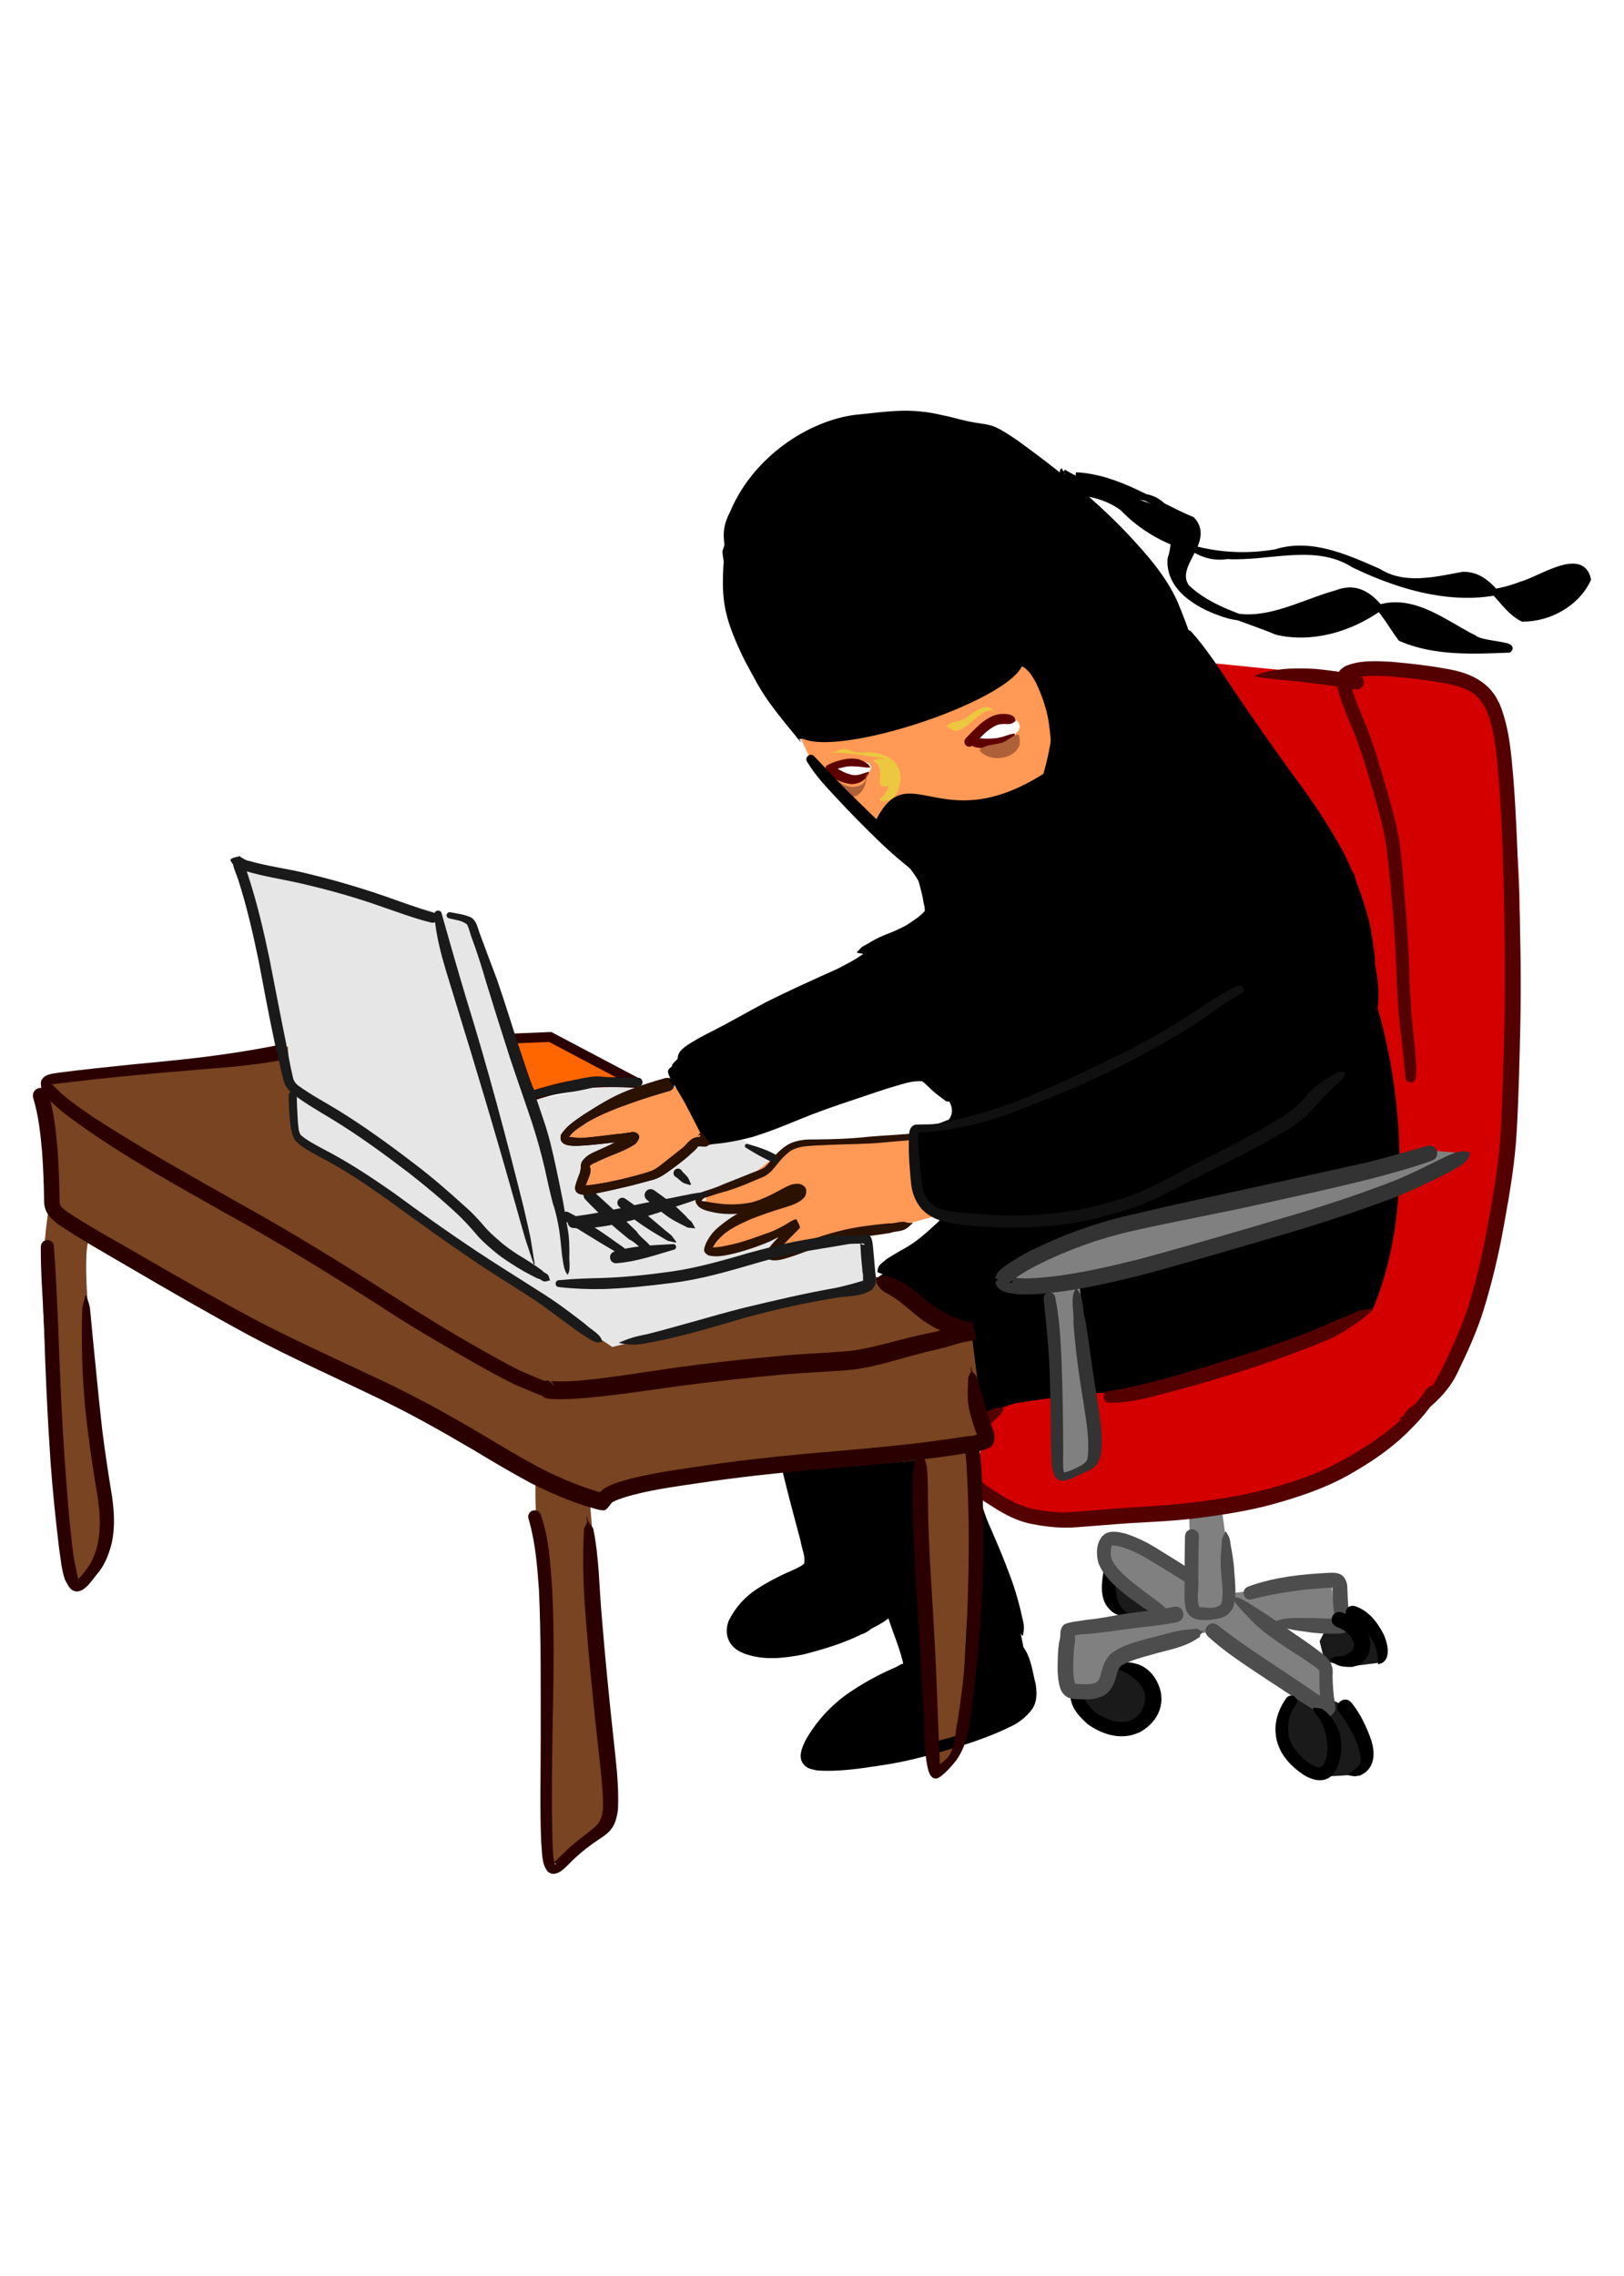 <?xml version="1.0" encoding="UTF-8" standalone="no"?>
<!-- Created with Inkscape (http://www.inkscape.org/) -->
<svg
    xmlns:inkscape="http://www.inkscape.org/namespaces/inkscape"
    xmlns:rdf="http://www.w3.org/1999/02/22-rdf-syntax-ns#"
    xmlns="http://www.w3.org/2000/svg"
    xmlns:cc="http://creativecommons.org/ns#"
    xmlns:dc="http://purl.org/dc/elements/1.1/"
    xmlns:sodipodi="http://sodipodi.sourceforge.net/DTD/sodipodi-0.dtd"
    xmlns:svg="http://www.w3.org/2000/svg"
    xmlns:ns1="http://sozi.baierouge.fr"
    xmlns:xlink="http://www.w3.org/1999/xlink"
    id="svg2"
    sodipodi:docname="ninja desk.svg"
    viewBox="0 0 493.88 467.55"
    version="1.1"
    inkscape:version="0.48.1 "
    width="197px"
    height="276px"
  >
  <sodipodi:namedview
      id="base"
      bordercolor="#666666"
      inkscape:pageshadow="2"
      inkscape:window-y="-8"
      fit-margin-left="10"
      pagecolor="#ffffff"
      inkscape:window-height="878"
      inkscape:window-maximized="1"
      inkscape:zoom="0.70710678"
      inkscape:window-x="58"
      showgrid="false"
      borderopacity="1.0"
      inkscape:current-layer="layer1"
      inkscape:cx="161.67711"
      inkscape:cy="229.52016"
      fit-margin-top="10"
      fit-margin-right="10"
      fit-margin-bottom="10"
      inkscape:window-width="1374"
      inkscape:pageopacity="0.0"
      inkscape:document-units="px"
  />
  <g
      id="layer1"
      inkscape:label="Layer 1"
      inkscape:groupmode="layer"
      transform="translate(-94.185 -291.26)"
    >
    <g
        id="g4647"
      >
      <path
          id="path4645"
          d="m73 149.55 71 18.5 17 54.5 32.5-6.5 45 25.5 25 23.5 1 12-78.5 21-97.5-65.5z"
          style="fill:#e6e6e6"
          transform="translate(94.185 291.26)"
          inkscape:connector-curvature="0"
      />
      <path
          id="path4033"
          d="m422.5 693.86 6.5 10.75 10.5 0.5 6.5-10-7.5-7.75-4.5-2z"
          style="fill:#1a1a1a"
          inkscape:connector-curvature="0"
      />
      <path
          id="path3987"
          style="fill:#000000"
          inkscape:connector-curvature="0"
          d="m423.23 691.91c-0.105 3.546 1.92 6.011 4.522 8.144 2.881 1.711 6.348 3.261 9.766 2.263 0.539-0.157 1.026-0.458 1.539-0.687 2.538-1.741 3.658-4.406 3.312-7.407-0.698-2.953-2.884-4.672-5.28-6.267-1.819-0.911-3.669-1.595-5.474-2.544-0.116-0.006-0.107-0.17 0.009-0.164 0.77-0.271 1.508-0.665 2.311-0.812 1.251-0.228 3.312 0.079 4.549 0.209 0.723 0.198 1.474 0.312 2.168 0.595 3.652 1.489 5.836 4.909 6.624 8.635 0.036 0.782 0.161 1.564 0.109 2.345-0.284 4.305-3.057 7.66-6.745 9.624-0.848 0.283-1.671 0.655-2.544 0.848-4.709 1.036-9.35-0.7-13.155-3.398-3.978-3.596-6.005-6.452-5.11-12.005 0.438-2.404 3.838-1.784 3.399 0.62z"
      />
      <path
          id="path4116"
          d="m397.47 322.72c17.5-0.089 34.007 6.468 50.407 11.757 3.271 7.506 10.61 15.075 19.5 13.58 12.826 0.717 26.928-4.795 38.659 2.697 15.567 7.487 34.168 12.641 50.962 6.079 5.6-1.519 18.123-10.295 20.008-1.62-3.468 7.372-11.744 11.866-19.748 11.872-6.781-3.437-9.573-13.345-18.196-13.155-8.47 1.564-17.887 3.938-25.748-1.028-9.65-4.203-20.414-9.218-31.093-5.836-16.468 2.86-34.775-1.204-46.541-13.611-10.059-7.434-23.11-4.431-34.621-4.034-2.559-0.263-5.778-1.849-5.57-4.878"
          style="stroke:#000000;stroke-width:2;fill:#000000"
          inkscape:connector-curvature="0"
      />
      <path
          id="path4118"
          d="m421.32 323.66c12.98 0.625 23.752 8.664 35.355 13.535 5.966 6.653-6.505 13.652-1.713 20.466 7.545 7.255 18.217 9.458 27.561 13.451 10.765 2.478 22.166-0.945 31.037-7.18 10.693-3.193 19.947 4.786 28.911 9.243 2.167 1.885 12.287 1.906 10.539 3.335-10.966 0.435-22.445 1.001-32.762-3.42-4.668-6.254-9.632-17.449-19.379-13.64-11.431 3.134-23.245 10.584-35.346 5.918-7.12-2.459-15.866-7.648-15.274-16.302 2.298-6.719 0.875-16.851-7.206-18.676-8.818-1.034-17.893-2.927-25.539-7.678l0.015-0.384c0-0.002-0.001-0.004 0.001-0.005"
          style="stroke:#000000;stroke-width:2;fill:#000000"
          inkscape:connector-curvature="0"
      />
      <path
          id="path4043"
          d="m298.05 508.24-25.456 11.314-6.01 4.95 4.243 2.121 14.849-1.768-11.667 5.303-2.121 9.899 21.567-3.182 13.435-10.607s3.535-4.243 2.828-5.657c-0.707-1.414-11.667-12.374-11.667-12.374z"
          style="fill:#ff9955"
          inkscape:connector-curvature="0"
      />
      <path
          id="path4045"
          d="m334.11 527.34-13.789 10.96-11.314 4.596-0.354 2.121 11.314 2.121-9.899 12.021 10.96-1.414 14.142-5.303s-8.485 8.485-4.95 7.778c3.535-0.707 31.466-6.718 31.466-6.718l16.617-4.596-2.475-25.102z"
          style="fill:#ff9955"
          inkscape:connector-curvature="0"
      />
      <path
          id="path3905"
          style="fill:#2b1100"
          inkscape:connector-curvature="0"
          d="m373.95 525.65c-5.154 0.104-10.266 0.835-15.417 1.113-5.577 0.212-11.159 0.309-16.732 0.627-2.346 0.159-4.779 0.264-6.872 1.43-1.334 0.819-2.412 1.965-3.466 3.105-0.809 0.961-1.572 1.96-2.394 2.91-0.464 0.529-1.038 0.928-1.572 1.376-0.463 0.376-0.999 0.609-1.543 0.838-1.188 0.482-2.363 0.995-3.547 1.488-2.383 1.064-4.837 1.938-7.324 2.725-2.073 0.526-4.11 1.183-6.132 1.878-0.24-0.171-1.719 0.864-1.275 1.114 1.395 0.121 2.92 0.511 4.377 0.658 3.59 0.543 7.164 0.461 10.713-0.258 2.841-0.747 5.484-2.053 8.063-3.43 1.26-0.707 2.521-1.389 3.866-1.918 0.979-0.319 1.938-0.434 2.94-0.183 1.859 0.685 2.124 2.073 1.345 3.769-1.455 1.859-3.789 2.543-5.944 3.251-3.527 1.03-6.995 2.228-10.417 3.564-2.824 1.247-5.66 2.552-8.107 4.454-1.32 1.174-2.609 2.417-3.438 3.993-0.773 1.427-0.008 1.374-0.592 0.198 2.212 0.023 4.403-0.481 6.55-0.965 3.508-0.828 6.884-2.079 10.265-3.305 2.193-0.672 4.185-1.767 6.16-2.901 0.944-0.616 1.818-1.218 2.929-1.422 0.357 0.828 0.904 1.598 1.071 2.484 0.049 0.259-0.311 0.425-0.483 0.624-0.96 1.106-2.086 2.079-3.078 3.159-1.507 1.504-2.956 3.065-4.236 4.766-0.178 0.414 0.088-0.188 0.075-0.343-0.09-1.042-0.686-0.487 1.227-0.834 2.841-0.781 5.602-1.845 8.343-2.919 3.859-1.636 7.859-2.829 11.936-3.77 4.337-0.976 8.76-1.438 13.174-1.893 1.566 0.137 3.171-0.57 4.729-0.469 1.714 0.42 0.873 0.33 2.516 0.315 0.096-0.034 0.144 0.101 0.048 0.135-0.721 0.556-1.308 1.299-2.103 1.746-1.415 0.796-3.31 0.655-4.801 1.21-4.31 0.7-8.646 1.188-12.965 1.83-3.978 0.736-7.855 1.804-11.576 3.416-2.916 1.077-5.822 2.216-8.86 2.913-2.091 0.36-5.199 0.329-3.893-2.813 1.228-1.923 2.901-3.492 4.452-5.149 0.819-0.813 1.59-1.631 2.309-2.534 0.466-0.586 0.582-0.787 0.596-0.772 0.543 0.554 0.939 1.235 1.408 1.853 1.451-0.439-1.564 0.544-1.641 0.701-2.125 1.03-4.245 2.065-6.362 3.114-3.427 1.493-6.987 2.686-10.606 3.619-2.626 0.619-5.327 1.274-8.019 0.646-1.966-1.153-1.349-2.014-0.754-3.746 0.953-1.929 2.249-3.631 3.931-4.992 2.617-2.15 5.374-4.051 8.539-5.327 3.436-1.547 6.976-2.818 10.603-3.845 1.469-0.479 2.96-0.932 4.257-1.796 0.267 0.286 0.325 0.733 0.818 0.693-0.466 0.012-0.938 0.07-1.38 0.223-1.249 0.387-2.341 1.175-3.514 1.733-2.826 1.465-5.684 2.922-8.802 3.668-3.898 0.858-7.831 1.078-11.783 0.367-2.249-0.524-5.355-0.947-5.907-3.61 0.255-1.546 1.193-2.394 2.675-2.865 2.02-0.656 4.052-1.288 5.972-2.213 2.382-0.946 4.78-1.854 7.146-2.84 1.19-0.495 2.396-0.947 3.6-1.406 0.395-0.155 0.788-0.317 1.152-0.536 0.463-0.237 0.857-0.575 1.187-0.978 0.864-0.915 1.645-1.895 2.45-2.86 1.195-1.355 2.56-2.537 4.115-3.466 2.443-1.258 5.05-1.542 7.785-1.474 5.558-0.031 11.115-0.225 16.644-0.828 5.146-0.454 10.313-0.606 15.442-1.204 1.527-0.086 1.648 2.073 0.121 2.159z"
      />
      <path
          id="path4041"
          d="m335.5 396.86c-0.5 2.5 7.5 17.5 7.5 17.5l34.5 29.5 39.5-19 4.5-51s-10-15-12-15-71.5 39-71.5 39v1.5"
          style="fill:#ff9955"
          inkscape:connector-curvature="0"
      />
      <path
          id="path4035"
          d="m488.5 694.61-4.5 9.5 3.5 10.5 7.75 4.75 12.25-0.75 1.75-10.25-4.75-10-6-2.75-6.25 1.25z"
          style="fill:#1a1a1a"
          inkscape:connector-curvature="0"
      />
      <path
          id="path4037"
          d="m497.5 674.11-2 4 1.5 6 7 1.75 9.75-1.25-0.75-8.75-5.5-4.75-8.25 1.5z"
          style="fill:#1a1a1a"
          inkscape:connector-curvature="0"
      />
      <path
          id="path4039"
          d="m432 658.86-0.5 7.5 4.75 4.75h12.75l-8.25-7z"
          style="fill:#1a1a1a"
          inkscape:connector-curvature="0"
      />
      <path
          id="path4031"
          d="m455.73 637.29 0.707 21.567-24.042-12.021-1.414 8.485 18.385 14.496s-28.638 2.121-28.991 3.889c-0.354 1.768-1.768 19.092-1.768 19.092s10.607 2.475 11.314 0.354c0.707-2.121 4.596-11.314 4.596-11.314l27.577-6.718 36.77 22.274-0.354-11.667-15.91-12.021 18.031-0.707-1.768-13.435-29.698 3.889-3.535-26.516z"
          style="fill:#808080"
          inkscape:connector-curvature="0"
      />
      <path
          id="path4029"
          d="m394.57 610.07s6.874-14.778 10.056-14.778c3.182 0 38.638-2.5 38.638-2.5-25.707-6.719 39.152-10.194 60.978-20.042l8.414-87.485s-58.69-105.01-55.508-105.01 45.962 4.596 45.962 4.596c17.162-3.663 28.656 0.611 41.366 3.182 21.708 52.382 8.004 121.63 3.182 176.42-14.667 55.969-53.824 71.12-99.348 75.66-20.466-0.759-43.909 4.862-58.336-8.839z"
          sodipodi:nodetypes="cscccscccccc"
          style="fill:#d40000"
          inkscape:connector-curvature="0"
      />
      <path
          id="path4017"
          d="m249.56 494.86 11.939-0.5 26.5 14c-12.586-0.68-18.747-0.218-31.818 3.844-0.95 0.295-2.878-6.41-6.622-17.344z"
          sodipodi:nodetypes="cccsc"
          style="stroke:#2b0000;stroke-width:3;fill:#ff6600"
          inkscape:connector-curvature="0"
      />
      <path
          id="path3806"
          d="m391.38 401.67c4.848-11.426 22.921-0.601 5.494 2.704-2.068 0.392-4.107-0.082-5.494-2.704z"
          style="fill:#ffffff"
          inkscape:connector-curvature="0"
      />
      <path
          id="path3999"
          d="m344.75 309.36c-15.01 7.003-23.746 13.813-30.75 37-1.087 0 7.216 42.116 22.768 56.354 9.271 8.488 70.139-12.096 68.646-23.293 7.627 8.767 11.937 14.116 6.086 34.939-31.873 20.115-41.051-6.458-51.318 14.854 2.519 5.427 20.574 21.176 15.282 29.207-22.751 16.451-73.599 34.948-76.525 46.596 4.21 6.477 4.68 9.009 12.768 19.575 22.481-5.463 39.354-15.694 64.111-19.293 2.503 4.195 10.569 9.111 6.939 14.182l-9.636 3.757 0.879 22.121 6.879 4.293c0.936 6-9.575 10.586-20 18l-35.88 24.7c6.099 21.62 16.653 44.912 16 64l-21.475 14.354c-1.763 5.627-0.669 10.234 10.667 11.182 13.271-2.598 30.08-5.613 36.05-12.536l5.05 14.525-20 13c-10.521 5.333-8.382 12.081-11.354 17.414 32.634 2.625 66.578-12.432 67.889-18.646-4.44-36.97-13.88-51.52-20.82-77.29 1.701-6.86 8.476-10.435 15.828-12.586 0 0 25.293-4.061 30.293-3.061s76.51-20.489 78.879-26.354c16.849-41.709 1.121-90.686 1.121-90.686 1.393-8.736-2.797-22.534-7.055-40.686-16.82-25.27-33.22-54.29-50.9-71.79-35.77-61.38-74.83-76.8-110.42-63.83z"
          sodipodi:nodetypes="ccscccccccccccccccccccccccsscccc"
          style="fill:#000000"
          inkscape:connector-curvature="0"
      />
      <path
          id="path4027"
          d="m399.16 566.58 31.113-13.435 97.581-24.395 12.374 1.061-64.347 25.102-53.387 14.496 4.596 52.679s-9.546 7.778-10.607 4.596c-1.061-3.182-3.182-55.861-3.182-55.861z"
          sodipodi:nodetypes="cccccccscc"
          style="fill:#808080"
          inkscape:connector-curvature="0"
      />
      <path
          id="path3938"
          d="m399.01 397.9c-1.119-0.178-8.53 5.446-8.345 5.863 0.816 1.842 9.972 0.444 11.529-0.975 2.025-1.845 2.383-5.852-3.184-4.888z"
          style="fill:#ffffff"
          inkscape:connector-curvature="0"
      />
      <path
          id="path3891"
          sodipodi:nodetypes="ccccscccccsccccsccccscccccc"
          style="fill:#000000"
          inkscape:connector-curvature="0"
          d="m453.22 376.29c-1.865-4.195-3.293-8.562-5.02-12.814-3.19-7.599-8.808-13.73-14.311-19.72-9.821-10.286-20.832-19.283-32.352-27.578-7.932-5.434-2.883-1.111-11.956-4.384-5.537-1.998-6.991-2.137-12.676-3.407-7.55-1.207-11.73-0.251-21.567 0.627-13.941 1.628-30.549 17.062-35.45 26.881-1.005 2.117-0.793 4.62-1.19 6.93-1.462 16.723 1.202 26.256 7.72 41.205 0.806 1.582 6.287 12.387 7.188 13.96 1.267 2.21 2.717 4.311 4.075 6.467 0.058 0.08-0.056 0.162-0.114 0.082-4.999-6.121-10.26-12.1-13.928-19.165-1.284-2.419-2.688-4.777-3.851-7.256-5.844-12.449-6.439-17.615-5.279-31.37 0.446-2.48-1.623-5.746 1.69-12.036 7.119-17.012 24.158-27.794 38.153-29.524 10.505-1.08 15.151-1.874 23.382-0.527 2.212 0.492 4.449 0.884 6.637 1.477 11.876 3.217 9.3 0.041 19.394 6.951 11.704 8.465 23.036 17.499 33.031 27.97 5.908 6.312 11.762 12.804 15.393 20.755 1.786 4.181 3.291 8.465 4.89 12.72 1.244 2.73-2.617 4.489-3.861 1.759z"
      />
      <path
          id="path3747"
          style="fill:#5f0000"
          inkscape:connector-curvature="0"
          d="m387.96 403.48c1.124-1.189 2.253-2.369 3.455-3.479 1.432-1.39 3.047-2.525 4.869-3.333 1.593-0.585 3.278-0.667 4.931-0.334 1.044 0.385 1.637 0.678 1.799 1.827 0.056 0.018 0.031 0.097-0.025 0.08-0.544 0.65-1.22 0.941-2.077 0.978-1.145 0.015-2.318-0.134-3.42 0.265-1.512 0.617-2.805 1.612-4.011 2.701-1.14 1.108-2.251 2.244-3.338 3.403-1.49 1.544-3.674-0.564-2.183-2.108z"
      />
      <path
          id="path3893"
          style="fill:#000000"
          inkscape:connector-curvature="0"
          d="m337.21 401.29c6.458-1.96 12.999-3.629 19.485-5.493 9.422-2.802 18.627-6.274 27.71-10.017 5.755-2.317 11.202-5.503 17.266-6.965 5.052-0.498 7.508 2.364 9.909 6.355 3.025 5.908 4.295 12.452 5.015 18.992 0.633 6.803-0.026 13.748-3.788 19.642-0.748 1.173-1.7 2.202-2.549 3.304-1.042 0.979-2.002 2.054-3.127 2.938-4.512 3.547-11.044 5.964-16.646 7.043-1.465 0.282-2.961 0.365-4.441 0.548-1.031 0.223-1.347-1.235-0.316-1.458 1.328-0.421 6.924-2.175 8.215-2.672 5.018-1.934 9.547-4.902 13.39-8.658 0.722-0.932 1.521-1.81 2.166-2.797 3.376-5.165 4.308-11.546 4.271-17.59-0.217-2.15-0.443-4.917-0.867-7.05-0.745-3.752-2.061-7.408-3.714-10.849-1.606-2.871-3.273-5.64-6.975-5.273-5.972 1.173-11.323 4.301-16.867 6.678-9.066 4.095-18.251 7.952-27.862 10.601-6.488 1.843-13.022 3.515-19.568 5.139-1.709 0.501-2.417-1.915-0.709-2.416z"
      />
      <path
          id="path3901"
          style="fill:#000000"
          inkscape:connector-curvature="0"
          d="m456.51 371.18c4.742 5.292 8.569 11.349 12.525 17.235 5.769 8.694 11.836 17.187 17.918 25.664 5.742 7.609 11.069 15.49 15.641 23.856 2.963 5.717 5.152 11.79 7.051 17.93 1.331 4.206 1.889 8.579 2.501 12.928 0.388 3.369 0.236 6.747-0.129 10.106-0.244 2.87-0.681 5.705-1.356 8.504-0.512 2.66-1.376 5.22-2.401 7.721-1.316 2.807-3.315 5.206-5.078 7.736-0.913 1.442-1.254 2.423-2.741 3.326-0.043 0.092-0.173 0.032-0.131-0.06-0.284-1.961 0.347-2.664 1.373-4.299 1.663-2.438 3.495-4.782 4.632-7.534 1.054-2.36 1.758-4.831 2.324-7.351 0.578-2.692 1.395-5.37 1.492-8.135-0.042-3.288-0.159-6.575-0.128-9.865 0.016-4.286-0.655-8.499-1.921-12.6-1.815-6.037-4.13-11.885-7.455-17.273-4.901-8.058-10.471-15.667-16.004-23.299-6.197-8.45-12.421-16.886-18.145-25.667-3.797-5.864-7.5-11.8-11.87-17.265-1.173-1.347 0.732-3.005 1.904-1.658z"
      />
      <path
          id="path4001"
          d="m107.48 507.89 74.246-10.607 1.414 26.163 97.26 65.19 80.931-20.642 28.284 16.263 4.243 33.234-2.828 2.828-4.95 91.217-7.071 4.95-6.364-93.338c-33.056 3.506-66.533-0.165-98.995 13.435l7.778 91.924c-2.461 12.143-13.315 12.746-20.506 18.385 2.166-43.178-5.655-112.08-3.535-119.5l-135.06-72.125c-6.826-1.241 6.738 84.499 4.243 90.51-6.296 15.163-10.942 14.721-10.942 14.721-2.19-38.072-12.535-77.774-6.571-114.22z"
          sodipodi:nodetypes="ccccccccccccccccsccc"
          style="fill:#784421"
          inkscape:connector-curvature="0"
      />
      <path
          id="path3907"
          style="fill:#000000"
          inkscape:connector-curvature="0"
          d="m363.09 469.17c-3.395 3.722-7.982 5.863-12.486 7.918-7.434 3.183-14.784 6.532-22.006 10.169-5.454 2.843-11.115 5.248-16.697 7.821-2.221 1.011-4.385 2.15-6.43 3.482-0.763 0.671-1.853 0.992-2.525 1.762-0.088 0.172 0.004 0.329 0.002 0.509 0.027 0.131 0.01 0.055 0.032 0.227 0.024 0.766-0.406 1.381-0.88 1.938-0.364 0.373-0.627 0.813-0.911 1.245-0.309 0.324-0.635 0.633-0.994 0.9-0.36 0.204-0.751 0.187-1.079 0.448-0.664 0.407 0.982-0.522 1.455-0.813 0.416-0.256 0.132-0.522 0.605 0.258 1.566 2.568 3.16 5.112 4.607 7.752 1.462 2.805 2.834 5.655 4.287 8.466 0.403 0.638 0.608 1.097 0.519 1.806-0.021 0.166 0.117 0.395-0.012 0.502-0.41 0.342-0.958 0.472-1.436 0.708-0.151-0.1-0.301-0.2-0.452-0.301-0.099-0-0.099-0.14 0-0.14 0.083-0.1 0.167-0.199 0.25-0.299-0.298 0.187-0.627 0.332-0.894 0.561-0.067 0.058 0.018 0.222-0.063 0.259-0.511 0.232-0.987-1.274-1.123-1.438-1.436-2.778-2.845-5.57-4.309-8.333-1.492-2.66-3.113-5.239-4.637-7.88-0.934-2.084-0.853-2.399 1.128-3.727-0.098 0.227-0.216 0.206-0.452 0.257-0.271 0.167 0.146-0.613 0.213-0.721 0.353-0.459 0.799-0.806 1.207-1.214 0.153-0.199 0.343-0.564 0.277-0.076-0.008-0.145-0.031-0.368 0.002-0.532 0.024-0.743 0.38-1.454 0.811-2.044 0.86-0.925 1.858-1.686 2.946-2.328 2.163-1.335 4.378-2.573 6.67-3.678 5.468-2.781 10.768-5.859 16.189-8.73 7.233-3.656 14.621-6.959 22.009-10.285 3.847-2 7.883-3.992 10.88-7.207 1.951-2.33 5.245 0.429 3.295 2.759z"
      />
      <path
          id="path3909"
          style="fill:#000000"
          inkscape:connector-curvature="0"
          d="m297.63 510.82c-3.719 1.019-7.385 2.212-11.034 3.455-4.721 1.678-9.385 3.428-13.734 5.928-2.003 1.465-4.853 2.739-5.936 5.144 0.319 0.215 0.002-0.514 0.314-0.517 1.062-0.01 2.227 0.215 3.295 0.257 3.748-0.189 7.462-0.752 11.186-1.18 1.661-0.108 3.295-0.423 4.939-0.651 2.737 0.254 2.089 2.58 0.469 3.814-1.452 0.907-2.985 1.664-4.562 2.324-2.235 0.892-4.463 1.793-6.647 2.809-0.676 0.506-2 0.658-2.41 1.493-0.127 0.263 0.004 0.019 0.03 0.135 0.432 0.804 0.21 1.628-0.012 2.466-0.438 1.252-0.976 2.465-1.452 3.703-0.047 0.153-0.094 0.307-0.141 0.46 0.017 0.005 0.052 0.034 0.052 0.016-0.001-0.192-0.008-0.387-0.054-0.573-0.03-0.12-0.235-0.224-0.17-0.33 0.006-0.01 1.256-0.115 1.333-0.122 3.465-0.373 6.878-1.103 10.274-1.863 2.825-0.722 5.682-1.378 8.442-2.327 1.694-0.545 3.043-1.716 4.424-2.789 1.742-1.423 3.545-2.768 5.286-4.193 1.044-0.724 1.734-1.884 2.767-2.608 0.663-0.558 1.373-0.797 2.231-0.852 0.404 0.015 1.048-0.364 0.506-0.693-0.535 0.078-0.789 0.551-0.852 1.048 0.564-2.159 2.52-2.291 4.39-2.539 3.836-0.342 7.601-1.092 11.325-2.049 5.997-1.707 11.714-4.232 17.514-6.49 5.889-2.314 11.913-4.259 17.924-6.224 3.311-1.095 6.641-2.127 10.004-3.05 1.549-0.424 3.137-0.695 4.733-0.86 1.01-0.055 2.026-0.116 3.034-0.025 1.644 0.261 2.804 1.435 3.989 2.5 2.069 1.615 3.283 3.72 4.693 5.855 0.057 1.897-0.306 1.18 0.718 2.299 0.074 0.07-0.024 0.174-0.098 0.105-1.2-0.969-0.447-0.611-2.394-0.725-1.946-1.452-3.921-2.815-5.59-4.608-0.562-0.522-1.127-1.059-1.748-1.508-0.732-0.128-1.495-0.005-2.232 0.01-1.376 0.117-2.7 0.47-4.018 0.873-3.293 0.924-6.547 1.975-9.783 3.083-5.925 1.987-11.869 3.925-17.707 6.16-5.946 2.356-11.818 4.945-17.948 6.797-3.896 1.026-7.832 1.81-11.853 2.145-2.598 0.338-1.283 0.627-0.681-1.347-0.099 0.898-0.494 1.679-1.373 2.031-0.812 0.124-1.563-0.04-2.38-0.001-0.654 0.038 0.057-0.331-0.272 0.085-0.745 1.157-1.989 1.949-2.934 2.925-1.744 1.502-3.576 2.888-5.444 4.232-1.679 1.252-3.397 2.424-5.454 2.968-2.88 0.769-5.748 1.586-8.655 2.249-3.519 0.814-7.045 1.612-10.599 2.259-2.33 0.188-5.043-0.105-4.026-3.239 0.352-1.225 0.84-2.399 1.283-3.592 0.117-0.397 0.123-0.788 0.217-1.19-0.054-0.734 0.043-1.449 0.403-2.104 0.861-1.239 2.073-2.096 3.445-2.712 2.178-1.012 4.399-1.924 6.526-3.047 1.344-0.704 2.718-1.348 4.065-2.043 0.051-0.026 0.096-0.075 0.153-0.078 0.17-0.009-0.14 0.33-0.112 0.497 0.098 0.582 0.463 1.737 1.333 1.384-1.435-0.49-3.184 0.189-4.64 0.11-3.809 0.389-7.606 0.939-11.432 1.119-2.333 0.108-6.604 0.284-5.79-3.254 1.582-2.671 4.313-4.372 6.803-6.111 4.385-2.797 8.805-5.6 13.69-7.456 3.672-1.434 7.415-2.654 11.218-3.696 2.765-0.819 3.924 3.091 1.159 3.91z"
      />
      <path
          id="path3913"
          style="fill:#1a1a1a"
          inkscape:connector-curvature="0"
          d="m228.55 457.04c2.409 8.54 4.851 17.068 7.403 25.568 6.505 20.923 12.115 42.097 17.425 63.348 2.704 11.996 1.597 6.186 3.405 17.412 0.051 0.207-0.242 0.278-0.292 0.072-3.576-10.77-1.828-5.132-5.19-16.933-5.897-21.065-12.148-42.027-18.62-62.922-2.536-8.553-5.78-17.418-6.382-26.367-0.125-1.592 2.126-1.768 2.251-0.177z"
      />
      <path
          id="path3917"
          style="fill:#1a1a1a"
          inkscape:connector-curvature="0"
          d="m184.44 512.15c0.012 2.735 0.184 5.467 0.347 8.197 0.184 1.294 0.094 2.841 0.952 3.918 1.986 1.684 4.374 2.864 6.641 4.121 7.539 3.865 14.59 8.532 21.523 13.376 8.186 6.028 16.47 11.912 24.93 17.548 6.438 4.265 13.006 8.327 19.513 12.484 4.769 2.962 9.261 6.331 13.69 9.773 1.302 1.358 3.96 2.698 4.906 4.361 0.171 0.301 0.214 0.659 0.32 0.989 0.089 0.049 0.021 0.175-0.069 0.126-0.369 0.072-0.731 0.236-1.106 0.215-1.835-0.102-4.38-2.344-5.929-3.172-4.507-3.22-8.844-6.678-13.44-9.774-6.48-4.234-13.111-8.236-19.502-12.608-8.409-5.746-16.685-11.681-24.916-17.68-6.795-4.872-13.735-9.542-21.184-13.372-2.586-1.444-5.444-2.797-7.356-5.134-0.859-1.529-1.103-3.226-1.298-4.954-0.352-2.791-0.457-5.602-0.48-8.414 0-1.737 2.457-1.737 2.457 0z"
      />
      <path
          id="path3919"
          style="fill:#1a1a1a"
          inkscape:connector-curvature="0"
          d="m264.29 568.3c4.394-0.428 8.8-0.541 13.21-0.664 6.741-0.225 13.451-0.929 20.128-1.853 6.75-0.901 13.33-2.641 19.872-4.48 5.102-1.568 10.285-2.851 15.475-4.089 3.496-0.792 7.036-1.365 10.567-1.978 2.746-0.573 5.531-0.632 8.321-0.531 1.366 0.108 2.732-0.135 4.095-0.089 0.475 0.02 0.917 0.09 1.211-0.337 2.097-0.175 2.303 2.063 2.477 3.612 0.266 2.578 0.464 5.162 0.693 7.743 0.22 2.453 0.732 3.433-0.91 5.549-2.993 2.036-6.847 1.941-10.314 2.379-9.47 1.497-18.813 3.58-28.064 6.084-9.901 2.873-19.74 5.933-29.901 7.753-3.207 0.701-5.479 0.661-8.617 0.006-0.101 0.01-0.115-0.133-0.014-0.143 2.605-1.123 5.264-1.978 8.079-2.439 9.96-2.491 19.758-5.559 29.708-8.087 9.379-2.256 18.779-4.466 28.285-6.125 2.698-0.618 5.388-1.306 8.025-2.142 0.016 1.293 0.133-2.374-0.108-2.473-0.259-2.583-0.492-5.168-0.633-7.76-0.152-2.312-0.189-0.359 1.282-0.748-0.275-0.423-0.686-0.359-1.147-0.321-1.327 0.104-2.671-0.03-3.992 0.202-2.635 0.422-5.254 0.938-7.895 1.322-3.465 0.57-6.937 1.117-10.364 1.895-5.154 1.176-10.194 2.749-15.277 4.193-6.699 1.912-13.468 3.605-20.401 4.423-6.808 0.873-13.64 1.59-20.505 1.807-4.452 0.083-8.882-0.091-13.308-0.594-1.495-0.014-1.476-2.128 0.019-2.114z"
      />
      <path
          id="path3921"
          style="fill:#1a1a1a"
          inkscape:connector-curvature="0"
          d="m329.05 532.39c-2.768-1.196-5.385-2.705-7.935-4.306-0.812-0.354-0.311-1.502 0.501-1.148 2.933 0.791 5.824 1.758 8.49 3.243 1.563 0.747 0.507 2.957-1.056 2.21z"
      />
      <path
          id="path3923"
          sodipodi:nodetypes="cccccccccccccc"
          style="fill:#1a1a1a"
          inkscape:connector-curvature="0"
          d="m288.12 509.5c-2.529-0.002-5.062 0.074-7.589-0.019-1.062 0.008-2.117-0.118-3.177-0.151-0.75 0.03-1.494 0.125-2.231 0.263-2.194 0.607-4.435 1.028-6.677 1.418-4.92 0.611-9.774 1.628-14.665 2.421-0.573-0.568 0.375 0.199-0.453-1.904 4.757-1.504 9.61-2.648 14.456-3.825 2.283-0.518 4.571-1.081 6.904-1.311 0.949-0.095 1.878-0.08 2.819 0.088 1.035 0.078 2.073 0.097 3.109 0.148 2.492 0.059 4.983 0.183 7.477 0.1 1.96-0.018 1.985 2.753 0.025 2.771z"
      />
      <path
          id="path3925"
          style="fill:#1a1a1a"
          inkscape:connector-curvature="0"
          d="m231.21 456.45c2.147 0.43 4.361 0.65 6.343 1.631 1.531 1.038 1.852 2.879 2.419 4.521 1.724 4.665 3.466 9.324 5.237 13.971 2.676 7.695 5.041 15.494 7.56 23.241 2.126 6.564 4.491 13.047 6.654 19.6 1.641 4.681 2.747 9.502 3.784 14.343 0.766 3.504 1.468 7.021 2.18 10.536 0.482 2.931 1.032 5.85 1.498 8.784 0.444 2.423 0.447 4.884 0.449 7.337-0.135 1.736 0.262 3.467-0.071 5.181l-0.302 0.811c0.022 0.241-0.318 0.273-0.341 0.032-0.149-0.243-0.298-0.487-0.446-0.73-0.704-1.634-0.8-3.44-1.095-5.181-0.233-2.349-0.453-4.701-0.769-7.041-0.455-2.875-1.037-5.722-1.982-8.483-0.909-3.482-1.694-6.993-2.448-10.512-1.069-4.705-2.384-9.355-3.866-13.947-2.18-6.556-4.498-13.064-6.681-19.618-2.49-7.747-4.938-15.508-7.323-23.288-1.364-4.783-2.89-9.506-4.631-14.166-0.355-1.09-0.614-2.26-1.132-3.279-1.496-1.296-3.598-1.405-5.441-1.891-1.309-0.287-0.903-2.139 0.406-1.851z"
      />
      <path
          id="path3927"
          style="fill:#1a1a1a"
          inkscape:connector-curvature="0"
          d="m267.17 547.7c5.161 2.693 10.018 5.906 14.715 9.332 1.818 1.203 3.517 2.487 5.043 4.036 0.745 0.478 0.069 1.532-0.676 1.054-2.051-0.746-3.918-1.77-5.753-2.964-4.974-2.883-9.807-5.992-14.716-8.982-1.752-0.982-0.364-3.459 1.388-2.477z"
      />
      <path
          id="path3929"
          style="fill:#1a1a1a"
          inkscape:connector-curvature="0"
          d="m274.71 541.36c4.362 4.005 8.81 7.915 13.022 12.08 1.085 1.752 2.917 2.832 4.174 4.423 0.519 0.656 0.859 1.435 1.289 2.153 0.355 0.307-0.08 0.809-0.435 0.502-0.778-0.328-1.608-0.552-2.333-0.984-1.744-1.041-3.022-2.765-4.901-3.623-4.67-3.762-9.178-7.736-13.295-12.104-1.73-1.753 0.749-4.199 2.479-2.446z"
      />
      <path
          id="path3931"
          style="fill:#1a1a1a"
          inkscape:connector-curvature="0"
          d="m284.51 543.65c4.184 2.869 8.056 6.153 11.898 9.457 2.551 2.094 1.459 0.939 3.327 3.416 0.231 0.15 0.019 0.477-0.212 0.327-3.083-0.73-1.575-0.15-4.492-1.818-4.41-2.602-8.705-5.416-12.431-8.959-1.714-1.351 0.197-3.775 1.911-2.424z"
      />
      <path
          id="path3933"
          style="fill:#1a1a1a"
          inkscape:connector-curvature="0"
          d="m293.24 541.06c2.648 1.897 5.352 3.771 7.714 6.029 5.9 5.641-1.9-1.343 3.544 3.464 0.352 0.616 0.704 1.232 1.057 1.847 0.106 0.068 0.01 0.218-0.096 0.15-0.731-0.079-1.461-0.158-2.192-0.236-1.493-0.817-3.058-1.504-4.517-2.38-2.783-1.67-5.185-3.904-7.695-5.937-2.077-1.545 0.108-4.482 2.185-2.937z"
      />
      <path
          id="path3935"
          style="fill:#1a1a1a"
          inkscape:connector-curvature="0"
          d="m301.38 534.82c0.531 0.9 1.478 1.476 2.041 2.346 0.335 0.518 0.517 1.121 0.775 1.682 0.322 0.285-0.081 0.741-0.404 0.456-0.601-0.2-1.241-0.307-1.803-0.6-0.919-0.479-1.544-1.415-2.479-1.876-1.42-1.322 0.449-3.33 1.869-2.009z"
      />
      <path
          id="path3937"
          style="fill:#1a1a1a"
          inkscape:connector-curvature="0"
          d="m268.75 548.91c6.739-0.82 13.371-2.312 19.996-3.758 1.577-0.32 3.15-0.659 4.73-0.961 1.527-0.292 3.065-0.526 4.593-0.819 4.54-0.869 8.245-1.922 12.901-1.964 0.096-0.025 0.131 0.11 0.035 0.135-3.998 2.207-7.884 3.22-12.183 4.687-1.481 0.505-2.941 1.071-4.428 1.561-1.548 0.51-3.116 0.96-4.673 1.44-6.843 1.78-13.837 3.636-20.972 3.236-2.516 0-2.516-3.558 0-3.558z"
      />
      <path
          id="path3939"
          style="fill:#1a1a1a"
          inkscape:connector-curvature="0"
          d="m281.33 559.53c5.636-1.744 11.56-1.837 17.398-2.174 1.211-0.207 1.505 1.506 0.293 1.713-5.615 1.625-11.204 3.59-17.07 4.062-2.546 0.439-3.167-3.162-0.621-3.601z"
      />
      <path
          id="path3941"
          style="fill:#550000"
          inkscape:connector-curvature="0"
          d="m521.55 506.5c-0.364-3.689-0.666-7.381-1.073-11.066-0.812-5.597-1.216-11.231-1.483-16.877-0.198-6.588-0.541-13.167-1.014-19.741-0.561-6.729-1.141-13.456-1.918-20.163-0.704-6.245-2.391-12.306-4.113-18.33-1.701-5.87-3.402-11.741-5.585-17.453-1.645-4.138-3.459-8.204-4.856-12.435-0.715-2.484-1.728-5.417 0.243-7.64 0.414-0.467 0.989-0.761 1.483-1.142 4.419-1.926 9.396-1.605 14.102-1.365 6.456 0.574 12.904 1.311 19.254 2.622 4.808 1.123 9.323 3.282 12.148 7.492 0.566 0.843 0.988 1.775 1.482 2.663 3.035 7.357 3.572 15.413 4.247 23.258 0.925 12.046 1.272 24.126 1.69 36.197 0.495 12.615 0.61 25.238 0.392 37.86-0.25 10.807-0.491 21.616-1.094 32.41-0.505 9.607-2.146 19.09-3.852 28.541-1.569 8.888-3.654 17.662-6.313 26.285-2.018 6.371-4.764 12.466-7.69 18.461-2.136 4.663-5.476 8.356-9.433 11.533-0.365 0.214-3.874 2.314-4.364 2.454-0.785 0.223-1.632 0.062-2.442 0.154-0.631 0.072-1.251 0.225-1.876 0.337-0.106 0.035-0.155-0.114-0.05-0.149 3.119-1.614 0.151 0.243 2.836-2.684 1.022-1.114 2.582-1.66 3.388-3.017 1.001-0.937 2.307-2.103 3.197-3.16 1.894-2.249 3.145-4.951 4.455-7.554 2.804-5.782 5.417-11.668 7.422-17.781 2.608-8.443 4.579-17.044 6.077-25.755 1.711-9.241 3.282-18.527 3.8-27.926 0.557-10.737 0.804-21.486 1.087-32.233 0.218-12.548 0.099-25.096-0.131-37.644-0.277-11.991-0.639-23.985-1.539-35.948-0.621-7.243-1.045-14.692-3.731-21.527-2.646-5.139-5.026-6.454-10.596-7.937-6.138-1.248-12.37-1.969-18.607-2.511-3.839-0.221-7.755-0.384-11.524 0.538-0.197 0.035-0.436-0.085-0.601 0.029-0.633 0.438 0.451 3.284 0.556 3.824 1.354 4.18 3.136 8.191 4.774 12.264 2.174 5.835 3.908 11.809 5.606 17.798 1.811 6.242 3.598 12.519 4.282 19.006 0.737 6.762 1.167 13.553 1.721 20.332 0.515 6.611 0.837 13.231 1.001 19.859 0.237 5.557 0.61 11.109 1.258 16.634 0.44 3.787 0.938 7.604 0.603 11.421 0.044 2.279-3.178 2.341-3.222 0.063z"
      />
      <path
          id="path3943"
          style="fill:#550000"
          inkscape:connector-curvature="0"
          d="m506.32 388.69c-4.166-0.643-8.317-1.335-12.507-1.815-6.057-0.848-12.196-1.091-18.22-2.144-0.106 0.009-0.119-0.141-0.013-0.15 0.963-0.337 1.906-0.741 2.889-1.011 5.116-1.407 10.563-1.419 15.811-1.111 4.231 0.415 8.435 1.001 12.615 1.78 3.148 0.408 2.571 4.86-0.577 4.452z"
      />
      <path
          id="path3945"
          style="fill:#333333"
          inkscape:connector-curvature="0"
          d="m529.45 532.04c-5.969 2.139-12.091 3.791-18.219 5.396-11.411 2.918-22.933 5.37-34.433 7.908-12.723 2.85-25.561 5.13-38.276 8.012-10.031 2.27-19.698 5.754-28.88 10.36-0.979 0.532-1.969 1.043-2.936 1.596-1.375 0.786-2.689 1.615-3.971 2.54-0.347 0.25-1.353 0.947-1.652 1.463-0.055 0.094 0.184-0.117 0.276-0.175 1.837-0.052-0.395-1.431 0.086-1.781 0.19-0.138 0.463 0.081 0.696 0.115 0.516 0.074 1.03 0.165 1.549 0.209 2.273 0.193 2.736 0.094 5.189 0.01 10.674-0.714 21.126-3.148 31.482-5.697 14.46-3.897 28.829-8.133 43.198-12.356 11.022-3.192 21.949-6.713 32.674-10.797 5.933-2.211 11.545-5.148 17.225-7.918 2.439-1.127 4.946-2.323 7.627-1.488 0.084-0.057 0.165 0.062 0.08 0.119-0.068 0.391-0.055 0.805-0.203 1.173-0.895 2.223-3.536 3.248-5.395 4.404-5.764 2.965-11.59 5.832-17.646 8.162-10.852 4.091-21.873 7.712-32.997 10.992-14.44 4.229-28.865 8.517-43.396 12.423-10.695 2.652-21.486 5.151-32.516 5.865-2.853 0.058-10.212 0.577-11.852-2.721-0.359-0.721-0.204-1.598-0.307-2.397 0.255-0.497 0.441-1.036 0.766-1.49 0.442-0.617 1.873-1.706 2.416-2.097 2.359-1.697 4.906-3.114 7.46-4.49 9.558-4.682 19.529-8.389 29.923-10.771 12.696-3.037 25.461-5.767 38.216-8.546 11.444-2.526 22.9-5 34.332-7.575 6.083-1.521 12.103-3.256 18.136-4.961 3.189-0.954 4.538 3.556 1.349 4.51z"
      />
      <path
          id="path3947"
          style="fill:#333333"
          inkscape:connector-curvature="0"
          d="m415.12 573.73c1.25 6.074 1.576 12.299 1.863 18.478 0.373 9.11 0.492 18.228 0.542 27.345 0.048 2.171-0.191 4.375 0.089 6.541 0.045 0.352 0.468 1.225 0.209 0.675 1.822-0.407 3.466-1.21 5.094-2.1 1.894-1.028 2.065-1.84 2.175-3.823 0.31-4.947-0.6-9.886-1.32-14.763-1.377-8.244-2.528-16.523-3.148-24.86 0.253-2.8-0.62-5.803-0.037-8.592 0.138-0.661 0.514-1.249 0.771-1.874-0.01-0.116 0.153-0.13 0.164-0.015 0.363 0.565 0.831 1.074 1.088 1.694 1.084 2.614 0.844 5.694 1.712 8.361 1.279 8.211 2.328 16.456 3.674 24.657 0.797 5.339 1.809 10.831 0.942 16.222-1.009 3.192-1.96 3.868-4.984 5.112-2.191 0.954-4.322 2.303-6.713 2.576-0.47-0.173-0.996-0.238-1.41-0.519-2.322-1.579-1.72-6.976-2.028-9.27-0.067-9.055-0.118-18.113-0.57-27.159-0.403-6.11-0.989-12.195-1.653-18.279-0.29-2.504 3.251-2.914 3.541-0.41z"
      />
      <path
          id="path3949"
          d="m529.72 600.47c-0.618-0.022-1.269 0.248-1.75 0.969-2.486 3.801-5.539 7.126-8.812 10.25-5.335 4.696-11.433 8.433-17.625 11.875-6.756 3.708-14.074 6.082-21.469 8.125-7.394 1.978-14.944 3.197-22.531 4.125-6.646 0.809-13.322 1.22-20 1.656-5.452 0.3-10.895 0.902-16.344 1.25-4.005 0.437-7.971 0.043-11.906-0.688-3.338-0.576-6.365-1.988-9.312-3.594-3.157-1.905-6.295-3.885-9.156-6.219-0.07-0.06-0.12-0.126-0.188-0.188l-0.312 5.344c2.402 1.751 4.949 3.326 7.469 4.906 3.327 1.969 6.809 3.599 10.656 4.25 4.307 0.825 8.674 1.26 13.062 0.906 5.437-0.378 10.874-0.89 16.312-1.25 6.785-0.382 13.562-0.684 20.312-1.5 7.819-1.002 15.634-2.194 23.25-4.281 7.764-2.165 15.446-4.713 22.531-8.625 6.535-3.672 12.814-7.782 18.188-13.062 3.448-3.365 6.679-6.934 9.156-11.094 1.057-1.586-0.171-3.108-1.531-3.156zm-131.88 6.625c-0.169-0.008-0.331 0.013-0.5 0.031-0.594 0.065-1.126 0.359-1.688 0.562-1.033 0.375-1.983 0.864-2.875 1.438l0.625 4.938c1.292-1.292 2.619-2.546 3.906-3.844 0.381-0.384 0.893-0.662 1.219-1.094 0.39-0.517 0.597-1.149 0.906-1.719 0.099-0.051 0.036-0.176-0.062-0.125-0.507-0.042-1.024-0.164-1.531-0.188z"
          style="fill:#550000"
          inkscape:connector-curvature="0"
      />
      <path
          id="path3951"
          style="fill:#550000"
          inkscape:connector-curvature="0"
          d="m431.56 602.04c5.594-0.947 11.107-2.223 16.59-3.671 8.733-2.517 17.449-5.107 26.091-7.924 6.985-2.283 13.922-4.717 20.743-7.453 3.932-1.8 7.927-3.444 11.919-5.102 1.51-0.746 3.113-0.729 4.749-0.759 0.099-0.039 0.155 0.1 0.056 0.14-1.119 1.054-2.167 2.202-3.481 3.023-3.673 2.586-7.329 5.177-11.599 6.728-6.891 2.854-13.917 5.363-20.982 7.752-8.731 2.817-17.519 5.45-26.4 7.758-5.714 1.497-11.543 3.186-17.503 3.021-2.484 0.128-2.665-3.384-0.181-3.512z"
      />
      <path
          id="path3953"
          d="m374.53 574.44c-0.441-0.011-0.87 0.114-1.281 0.406l3.5 2.031c0.12-1.336-0.997-2.406-2.219-2.438zm-19.438 50.031c-1.564 0.082-3.123 0.147-4.688 0.219 2.006 7.141 4.427 14.158 6.688 21.219 3.409 10.699 0.027 0.26 3.438 10.562 0.518 1.565 0.89 3.2 1.531 4.719 0.582 1.378 1.416 2.621 2.125 3.938 0.052 0.221 0.364 0.159 0.312-0.062 0.05-1.507 0.271-3.028 0.156-4.531-0.127-1.665-0.561-3.297-0.875-4.938-1.124-5.87-1.02-5.08-2.562-10.969-1.991-6.733-4.174-13.411-6.125-20.156z"
          style="fill:#000000"
          inkscape:connector-curvature="0"
      />
      <path
          id="path3955"
          d="m390.41 631.84-0.5 9.344c2.966 6.923 5.784 13.906 8.562 20.906 1.243 3.258 2.704 6.434 4.031 9.656 0.341 0.827 0.61 1.68 1.031 2.469 0.371 0.696 0.896 1.288 1.344 1.938 0.09 0.346 0.559 0.222 0.469-0.125 0.069-0.807 0.267-1.598 0.219-2.406-0.054-0.918-0.304-1.82-0.5-2.719-0.752-3.451-1.671-6.877-2.812-10.219-2.643-7.501-5.811-14.807-9.062-22.062-0.971-2.245-1.92-4.484-2.781-6.781z"
          style="fill:#000000"
          inkscape:connector-curvature="0"
      />
      <path
          id="path3957"
          style="fill:#000000"
          inkscape:connector-curvature="0"
          d="m366.46 662.7c0.996 3.781 2.237 7.486 3.594 11.15 1.146 3.126 2.37 6.23 3.157 9.471 0.736 3.772-1.649 5.178-4.597 6.724-5.053 2.208-9.939 4.695-14.543 7.732-4.739 3.274-8.533 7.522-11.427 12.468-0.097 0.54-1.643 2.55-0.937 3.308 0.138 0.148 0.371-0.213 0.573-0.203 0.351 0.018 0.698 0.088 1.047 0.132 6.142 0.292 12.273-0.68 18.333-1.571 7.911-1.27 15.765-2.842 23.462-5.075 5.126-1.558 10.029-3.745 14.838-6.087 1.884-0.945 3.625-2.087 4.772-3.883 0.793-1.592 0.807-3.319 0.635-5.047-0.38-3.407-1.452-6.824-1.154-10.284 0.071-0.825 0.289-1.631 0.433-2.446-0.023-0.109 0.13-0.142 0.154-0.033 0.468 0.69 1.004 1.338 1.403 2.069 1.708 3.126 2.128 6.841 2.989 10.241 0.371 2.792 0.398 5.418-1.409 7.76-1.708 2.094-3.725 3.781-6.215 4.896-4.976 2.464-10.204 4.336-15.495 6.007-7.824 2.389-15.716 4.626-23.831 5.8-6.522 0.981-13.154 2.045-19.764 1.529-1.57-0.415-2.737-0.461-3.876-1.793-1.882-2.2-0.492-5.152 0.544-7.325 3.12-5.549 7.367-10.253 12.532-14.002 4.677-3.237 9.594-6.003 14.843-8.213 0.65-0.335 1.274-0.717 1.927-1.046 0.406-0.205 0.483 0.627 0.315-0.573-0.76-3.081-1.821-6.069-2.947-9.034-1.367-3.914-2.8-7.859-3.282-12.001-0.476-2.776 3.449-3.448 3.925-0.673z"
      />
      <path
          id="path3959"
          d="m394.97 567.78c-0.791 0.067-1.539 0.322-2.312 0.5-2.819 0.649-5.643 1.327-8.312 2.469-3.278 1.514-6.506 3.126-9.625 4.938l4 2.312c2.409-1.24 4.823-2.484 7.281-3.625 2.527-1.167 4.972-2.492 7.5-3.656 0.703-0.324 1.457-0.547 2.125-0.938 0.606-0.355 1.129-0.857 1.688-1.281 0.426-0.129 0.239-0.722-0.188-0.594-0.715-0.04-1.442-0.185-2.156-0.125z"
          style="fill:#000000"
          inkscape:connector-curvature="0"
      />
      <path
          id="path3961"
          d="m337.03 625.28c-1.697 0.077-3.398 0.162-5.094 0.25 0.518 2.09 1.032 4.195 1.562 6.281 1.32 5.296 2.779 10.532 4.156 15.812 0.315 2.186 1.52 4.562 1.094 6.812-0.79 0.829-1.955 1.326-2.969 1.812-3.909 1.678-7.705 3.571-11.281 5.875-3.8 2.457-6.736 5.737-8.719 9.781-1.283 3.438-0.459 6.874 2.719 8.938 0.654 0.425 1.394 0.688 2.094 1.031 5.842 2.115 11.923 1.421 17.875 0.25 6.028-1.553 12.1-3.344 17.688-6.125 1.897-0.559 3.201-1.85 4.594-3.156 0.105-0.037 0.042-0.193-0.062-0.156-1.872-0.155-3.698-0.436-5.531 0.188-5.978 0.958-11.628 3.255-17.562 4.438-4.937 0.867-9.991 1.572-14.875 0-1.654-0.682-3.097-1.18-2.375-3.219 1.484-3.236 3.942-5.695 6.875-7.688 3.441-2.16 7.057-3.976 10.812-5.531 2.641-1.312 5.233-2.748 5.812-5.906 0.207-2.932-0.633-5.793-1.312-8.625-1.375-5.27-2.863-10.498-4.188-15.781-0.447-1.759-0.876-3.519-1.312-5.281z"
          style="fill:#000000"
          inkscape:connector-curvature="0"
      />
      <path
          id="path3963"
          sodipodi:nodetypes="ccccccccccccccccccccccccccccccccccccccccccccccccccccccsccccccccccscccccccc"
          style="fill:#2b0000"
          inkscape:connector-curvature="0"
          d="m180.88 501.14c-5.172 1.132-10.446 1.68-15.701 2.267-10.156 0.846-20.311 1.663-30.455 2.643-7.347 0.652-14.672 1.513-21.999 2.352-1.004 0.272-2.34 0.061-3.263 0.676-0.364 0.243 0.591-0.203 0.645-0.238 3.607 3.992 8.172 6.95 12.567 9.986 14.103 9.167 28.82 17.342 43.452 25.622 15.863 8.776 31.311 18.254 46.558 28.051 8.997 5.812 18.12 11.419 27.44 16.698 4.132 2.25 8.168 4.695 12.422 6.714 1.861 0.84 3.744 1.63 5.642 2.382 0.664 0.264 1.327 0.539 1.983 0.819-0.025-0.098-1.249-0.083-0.489-0.129 0.26-0.009 0.481-0.045 0.699-0.186 1.051 0.023 1.026 0.596 2.515 1.647-0.335-0.399-0.67-0.798-1.005-1.196-0.047-0.047-0.205-0.128-0.14-0.142 0.743-0.163 1.522-0.006 2.283-0.013 3.167-0.032 1.542 0.005 5.16-0.144 10.321-0.837 20.535-2.646 30.781-4.096 10.577-1.453 21.192-2.613 31.826-3.552 6.233-0.605 12.497-0.787 18.737-1.296 3.368-0.194 6.668-0.889 9.945-1.649 2.311-0.544 4.605-1.15 6.903-1.748 2.283-0.602 4.572-1.176 6.881-1.668 1.993-0.423 3.979-0.876 5.966-1.329 1.537-0.349 3.065-0.735 4.588-1.141 1.248-0.338 2.525-0.536 3.792-0.789 2.349-0.752 0.79-0.911 0.893 4.916-2.11-0.25-4.136-0.945-6.127-1.657-3.055-1.075-5.89-2.589-8.543-4.43-2.071-1.473-3.942-3.2-5.922-4.788-1.29-1.069-2.658-2.04-4.105-2.885-2.032-1.065-2.989-1.688-4.103-3.726 0.246-1.397 0.043-1.433-0.835-2.159-0.078-0.061 0.009-0.171 0.087-0.11 0.901 0.678 0.939 0.897 2.156 0.156 2.139 0.001 3.215 0.342 5.134 1.362 1.776 0.912 3.507 1.897 5.076 3.142 1.866 1.519 3.709 3.067 5.616 4.534 2.255 1.565 4.662 2.887 7.246 3.833 1.58 0.561 3.172 1.143 4.838 1.39 0.774 5.393 2.351 5.06-0.373 5.434-1.17 0.25-2.356 0.417-3.514 0.723-1.552 0.414-3.08 0.904-4.623 1.348-1.982 0.533-3.992 0.947-5.981 1.452-2.231 0.599-4.473 1.16-6.693 1.797-2.337 0.652-4.667 1.335-7.024 1.913-3.568 0.88-7.184 1.553-10.853 1.839-6.217 0.417-12.442 0.711-18.652 1.234-10.541 0.964-21.067 2.095-31.559 3.501-10.435 1.405-20.849 3.123-31.361 3.838-1.517 0.051-8.241 0.516-9.686-0.354-0.622-0.375-1.071-0.982-1.606-1.474 0.719 0.397 1.347 1.166 2.168 1.173-0.105-0.119-0.22-0.178-0.381-0.187-0.473-0.015-0.872-0.019-1.306-0.206-0.727-0.22-1.403-0.597-2.121-0.845-1.943-0.847-3.926-1.599-5.852-2.483-4.338-2.09-8.529-4.465-12.724-6.826-9.369-5.349-18.7-10.775-27.72-16.7-15.21-9.695-30.542-19.202-46.344-27.914-14.76-8.352-29.686-16.511-43.607-26.231-3.886-2.835-10.231-6.966-12.811-11.191-0.282-0.461-0.462-0.978-0.694-1.466-0.021-0.541-0.184-1.095-0.061-1.622 0.57-2.443 3.778-2.492 5.684-2.828 7.342-0.955 14.711-1.695 22.074-2.464 10.1-0.963 20.208-1.894 30.241-3.432 5.131-0.758 10.237-1.659 15.319-2.696 0.466 0.853 0.631 3.401 0.915 4.548z"
      />
      <path
          id="path3965"
          style="fill:#2b0000"
          inkscape:connector-curvature="0"
          d="m108.89 511.62c1.755 5.6 2.309 11.47 2.816 17.288 0.353 4.969 0.535 9.949 0.594 14.93-0.044 2.091 0.638 2.378 2.221 3.612 6.82 4.558 14.05 8.475 21.157 12.562 12.07 7.043 24.216 13.949 36.537 20.543 12.766 6.628 25.906 12.489 38.901 18.645 10.283 4.921 20.272 10.417 30.058 16.257 5.525 3.284 11.016 6.631 16.697 9.64 3.482 1.902 7.121 3.48 10.795 4.964 2.417 0.97 4.893 1.782 7.38 2.551 0.728 0.227 1.503 0.307 2.22 0.567-4.471 4.047-2.397 0.552-1.263-0.786 2.421-2.063 5.65-2.77 8.637-3.635 6.809-1.771 13.794-2.724 20.742-3.761 11.121-1.68 22.297-2.931 33.494-3.966 10.519-0.889 21.038-1.77 31.527-2.958 5.891-0.671 11.757-1.523 17.62-2.396 0.178 0.421 4.94-1.368 3.261-0.544-0.707 0.565-0.448 1.407-0.807 0.491-0.981-2.223-1.673-4.546-2.288-6.891-0.795-2.909-0.808-5.853-0.617-8.829 0.043-0.672-0.055-1.364 0.107-2.018 0.161-0.649 0.563-1.214 0.844-1.821-0.065-0.454-0.129-0.907-0.194-1.361-0.019-0.097 0.118-0.125 0.137-0.028 0.116 0.449 0.232 0.899 0.348 1.348 0.437 0.522 0.985 0.968 1.31 1.565 0.319 0.585 0.374 1.279 0.583 1.911 0.859 2.611 1.671 5.228 2.311 7.905 0.662 2.291 1.426 4.54 2.312 6.753 0.475 1.712 0.544 3.298-0.686 4.734-1.735 1.198-3.763 1.425-5.822 1.736-5.921 1.031-11.886 1.794-17.851 2.511-10.526 1.175-21.074 2.094-31.632 2.921-11.105 1.025-22.193 2.223-33.223 3.885-6.74 0.996-13.524 1.884-20.132 3.581-2.141 0.587-4.316 1.159-6.312 2.154-0.876 0.254-1.783 2.967-3.29 2.604-0.949-0.086-1.865-0.367-2.777-0.631-2.695-0.714-5.319-1.658-7.918-2.664-3.861-1.542-7.664-3.232-11.361-5.137-5.724-3.092-11.33-6.39-16.888-9.771-9.694-5.684-19.465-11.246-29.626-16.065-13.02-6.293-26.256-12.154-39.003-18.996-12.329-6.69-24.49-13.679-36.584-20.782-7.278-4.265-14.663-8.395-21.651-13.125-2.526-2.079-4.048-3.788-3.981-7.207-0.082-4.866-0.24-9.733-0.611-14.587-0.472-5.453-1.061-10.931-2.639-16.195-1.063-3.216 3.484-4.72 4.548-1.504z"
      />
      <path
          id="path3967"
          style="fill:#2b0000"
          inkscape:connector-curvature="0"
          d="m258.68 639.71c2.486 7.188 2.878 14.896 3.417 22.419 0.801 14.873 0.367 29.781 0.096 44.665-0.15 10.695-0.284 21.39 0.004 32.083 0.114 1.978 0.072 4 0.47 5.954 0.128 0.631 0.323 1.346 0.49 1.028 0.29-0.409-0.573-0.231-0.535-0.464 0.015-0.094 2.877-2.738 3.018-2.879 2.708-2.866 6.01-5.04 9-7.578 2.191-1.654 2.685-3.642 2.951-6.229-0.015-6.756-0.981-13.487-1.685-20.199-1.372-12.395-2.575-24.806-3.571-37.237-0.733-9.105-1.065-18.216-0.543-27.334 1.136-2.608 1.028-1.37 0.75-3.653-0.021-0.1 0.12-0.129 0.141-0.029 0.678 2.274 0.138 1.071 1.893 3.473 1.849 8.939 1.805 18.086 2.642 27.15 1.005 12.39 2.229 24.76 3.581 37.117 0.741 7.059 1.661 14.164 1.322 21.273-0.587 4.221-1.551 6.342-5.227 8.683-3.157 2.072-6.161 4.375-8.854 7.032-1.467 1.397-3.591 4.109-5.927 3.803-0.452-0.059-0.839-0.358-1.258-0.537-2.131-2.521-1.731-6.16-2.097-9.256-0.437-10.738-0.117-21.486-0.129-32.229-0.025-14.783 0.132-29.577-0.544-44.348-0.513-7.204-1.081-14.44-3.118-21.408-0.918-2.626 2.796-3.925 3.714-1.298z"
      />
      <path
          id="path3969"
          style="fill:#2b0000"
          inkscape:connector-curvature="0"
          d="m110.59 558.25c0.57 7.856 0.935 15.728 1.27 23.597 0.49 13.766 1.054 27.527 2.017 41.269 0.616 8.652 1.241 17.304 2.273 25.917 0.272 3.133 0.944 6.195 1.629 9.255 0.188 0.25 0.013 1.621 0.399 1.72 0.147 0.038-0.173-0.256-0.294-0.349-0.079-0.034-0.236-0.015-0.237-0.101-0.001-0.117 0.151-0.18 0.233-0.264 0.186-0.192 0.387-0.368 0.569-0.563 0.868-0.928 1.613-1.945 2.362-2.968 1.845-2.544 2.804-5.422 3.316-8.487 0.722-4.08 0.369-8.166-0.112-12.243-1.203-6.974-2.252-13.968-3.135-20.99-1.236-9.637-1.797-19.328-1.812-29.04 0.009-0.928 0.036-7.223 0.183-8.323 0.159-1.192 0.57-2.337 0.854-3.505-0.007-0.281 0.39-0.29 0.397-0.009 0.34 1.148 0.795 2.267 1.02 3.443 0.068 0.356 0.775 8.114 0.786 8.227 0.982 9.555 1.831 19.124 2.932 28.667 0.86 7.025 1.932 14.013 3.087 20.994 0.592 4.544 0.838 9.128-0.131 13.647-0.898 3.558-2.166 6.934-4.649 9.72-1.179 1.47-2.93 4.062-4.707 4.814-0.413 0.175-0.873 0.206-1.309 0.309-0.409-0.12-0.846-0.168-1.226-0.36-1.139-0.576-1.734-2.194-2.344-3.21-1.136-3.179-1.329-6.588-1.846-9.9-1.039-8.681-1.948-17.38-2.572-26.102-0.934-13.78-1.572-27.574-1.968-41.381-0.353-7.923-1.024-15.856-0.98-23.784 0-2.826 3.996-2.826 3.996 0z"
      />
      <path
          id="path3971"
          style="fill:#2b0000"
          inkscape:connector-curvature="0"
          d="m391.84 618.37c1.055 6.379 1.11 12.889 1.294 19.339 0.343 11.596-0.044 23.187-0.807 34.758-0.769 10.093-1.707 20.167-3.225 30.177-0.51 4.247-1.683 8.273-4.179 11.765-1.318 1.613-2.681 3.211-4.324 4.503-1.992 1.773-3.306 0.888-4.08-1.467-1.015-3.869-1.052-7.918-1.232-11.891-0.317-8.218-0.794-16.427-1.272-24.636-0.439-7.512-0.919-15.022-1.372-22.533-0.296-4.947-0.572-9.895-0.744-14.848-0.148-3.722-0.117-7.447-0.138-11.171-0.036-2.421 0.106-4.838 0.293-7.251 0.163-0.545 0.408-2.072 0.812-2.5 0.263-0.279 0.652-0.406 0.977-0.609-0.012-0.227 0.309-0.245 0.321-0.017 0.347 0.187 0.758 0.287 1.041 0.562 0.427 0.415 0.714 2.012 0.866 2.567 0.182 2.406 0.319 4.817 0.295 7.231 0.005 3.676 0.083 7.351 0.17 11.026 0.171 4.914 0.407 9.824 0.711 14.731 0.454 7.52 0.912 15.04 1.312 22.564 0.417 8.228 0.719 16.461 1.021 24.694 0.163 3.803 0.376 7.604 0.468 11.409-0.011 0.153 0.101 0.385-0.033 0.46-0.125 0.069-0.209-0.214-0.347-0.25-0.453-0.115-0.921-0.191-1.388-0.192-0.109-0-0.254 0.295-0.27 0.186-0.039-0.273 0.851-0.147 0.676-0.478 1.412-1.13 2.99-2.09 4.106-3.543 2.049-3.207 1.784-7.264 2.671-10.864 1.499-9.877 2.617-19.823 2.839-29.819 0.353-11.476 0.712-22.961 0.366-34.442-0.16-6.252-0.332-12.511-1.069-18.727-0.519-2.999 3.722-3.732 4.241-0.734z"
      />
      <path
          id="path3973"
          style="fill:#4d4d4d"
          inkscape:connector-curvature="0"
          d="m458.79 646.38c-0.139 4.247-0.158 8.497-0.207 12.746 0.345 2.504-0.67 6.234 0.334 8.596 1.042-0.012 2.229 0.216 3.35 0.223 1.297-0.105 3.037-0.187 3.448-1.66 0.606-3.047 0.053-6.207-0.186-9.272-0.275-2.626-0.088-5.249 0.164-7.865 0.075-0.783 0.04-1.587 0.241-2.348 0.192-0.725 0.615-1.369 0.923-2.053-0.003-0.106 0.147-0.111 0.15-0.005 0.351 0.658 0.81 1.27 1.053 1.975 0.254 0.737 0.279 1.534 0.421 2.3 0.473 2.549 0.949 5.101 1.047 7.701 0.263 3.778 0.866 7.792-0.478 11.426-1.806 2.803-3.502 2.971-6.631 3.424-2.796 0.221-5.766 0.3-7.331-2.462-1.095-3.221-0.539-6.658-0.652-10.005 0.002-4.287 0.029-8.575 0.12-12.862 0.099-2.993 4.332-2.854 4.233 0.14z"
      />
      <path
          id="path3975"
          style="fill:#4d4d4d"
          inkscape:connector-curvature="0"
          d="m464.64 673.31c4.81 3.809 9.899 7.244 14.997 10.65 5.389 3.634 10.843 7.171 16.19 10.867 0.93 0.637 1.852 1.286 2.749 1.968 0.841 0.64 0.136 0.309-1.211 0.224-0.394 0.382-0.788 0.763-1.182 1.145-0.018 0.026-0.04 0.109-0.053 0.08-0.308-0.679-0.279-1.88-0.376-2.598-0.291-2.351-0.309-4.722-0.34-7.087 0.01-1.917 0.088-1.62-1.216-2.63-3.188-2.295-6.545-4.343-9.816-6.516-3.086-2.09-6.163-4.258-8.859-6.848-0.059-0.057-3.746-3.923-3.869-4.052-2.098-2.479-1.208-1.17-2.701-3.905-0.081-0.062 0.007-0.176 0.088-0.114 3.066 0.775 1.571 0.207 4.469 1.744 4.635 2.896 9.211 5.862 13.627 9.09 3.433 2.349 6.904 4.672 10.108 7.332 1.808 1.853 2.451 3.261 2.186 5.846 0.029 2.201 0.178 4.4 0.42 6.588 0.115 0.855 0.735 3.491 0.309 4.225-0.345 0.593-0.874 1.058-1.311 1.587-0.602 0.002-1.206 0.06-1.806 0.006-1.218-0.111-2.638-1.903-3.76-2.224-5.516-3.464-10.943-7.069-16.379-10.656-5.231-3.531-10.563-6.985-15.215-11.279-2.435-2.088 0.518-5.532 2.953-3.444z"
      />
      <path
          id="path3991"
          style="fill:#000000"
          inkscape:connector-curvature="0"
          d="m433.69 658.14c-0.579 3.052-0.291 5.955 0.898 8.803 0.842 1.335 2.048 2.316 3.232 3.327 0.101 0.033 0.055 0.176-0.046 0.143-2.492 0.075-3.906 0.038-5.871-1.712-0.452-0.547-0.991-1.033-1.356-1.642-1.708-2.851-1.353-6.46-0.875-9.58 0.467-2.841 4.485-2.18 4.017 0.661z"
      />
      <path
          id="path3977"
          style="fill:#4d4d4d"
          inkscape:connector-curvature="0"
          d="m455.31 660.55c-3.414-2.225-6.895-4.346-10.378-6.46-3.104-1.878-6.267-3.687-9.781-4.658-0.465-0.077-2.909-0.892-2.977-0.105-0.254 1.353-0.308 2.582 0.109 3.921 1.797 3.579 5.19 6.009 8.258 8.434 3.241 2.77 7.668 5.061 10.084 8.651 0.117 0.371 0.234 0.742 0.351 1.113 0.093 0.061 0.008 0.193-0.086 0.132-0.39 0.042-0.779 0.084-1.169 0.126-4.39-0.852-8.216-4.237-11.839-6.655-3.784-2.986-7.789-6.124-9.664-10.714-0.677-2.773-0.734-5.673 1.065-8.057 0.354-0.293 0.666-0.646 1.063-0.879 1.841-1.079 4.115-0.487 6.036-0.057 3.81 1.224 7.356 3.027 10.709 5.214 3.526 2.168 7.061 4.331 10.48 6.664 2.354 1.598 0.093 4.927-2.26 3.329z"
      />
      <path
          id="path3979"
          style="fill:#4d4d4d"
          inkscape:connector-curvature="0"
          d="m452.09 672.29c-4.08 0.862-8.24 1.248-12.375 1.748-3.648 0.457-7.285 1-10.936 1.427-1.741 0.196-3.478 0.429-5.23 0.504-0.879 0.011-1.735 0.182-2.58 0.409-0.364 0.099-0.744 0.166-1.088 0.318 0.598-0.124 0.965-0.65 1.156-1.188-0.011 0.383 0.047 0.763 0.043 1.145 0.147 0.848 0.015 1.685-0.1 2.526-0.334 1.982-0.344 4-0.405 6.004-0.039 1.853 0.011 3.724 0.492 5.523 0.16 0.728 0.477 0.752-0.076 0.249 1.103 0.176 2.231 0.19 3.35 0.229 1.149-0.093 2.447-0.03 3.434-0.718 0.729-0.624 0.968-1.575 1.253-2.451 0.414-2.352 1.293-4.3 2.913-6.053 3.316-2.622 7.534-3.649 11.536-4.745 4.498-1.039 8.937-2.715 13.592-2.773 2.142-0.733 1.45 1.218 3.53 0.163 0.088-0.046 0.152 0.079 0.065 0.124-0.258 0.137-0.6 0.178-0.775 0.412-2.095 2.789 0.952 0.385-1.867 2.315-3.947 2.6-8.722 3.28-13.192 4.596-3.212 0.916-6.541 1.712-9.487 3.33-1.256 0.981-1.457 2.585-1.879 4.041-0.641 2.047-1.587 3.922-3.453 5.115-1.814 0.913-3.736 1.338-5.778 1.221-1.714-0.023-3.486 0.027-5.136-0.488-1.4-0.73-2.23-1.82-2.623-3.358-0.582-2.239-0.723-4.54-0.647-6.85 0.045-2.236 0.102-4.484 0.459-6.696 0.121-0.568 0.295-1.116 0.345-1.693-0.01-0.541 0.061-1.083 0.07-1.624 0.199-1.087 0.702-2.028 1.835-2.371 0.518-0.127 1.024-0.295 1.548-0.402 1.008-0.176 2.025-0.294 3.032-0.474 1.684-0.272 3.388-0.394 5.073-0.657 3.657-0.571 7.283-1.337 10.958-1.795 3.963-0.479 7.947-0.868 11.854-1.711 3.289-0.768 4.375 3.882 1.087 4.651z"
      />
      <path
          id="path3981"
          style="fill:#4d4d4d"
          inkscape:connector-curvature="0"
          d="m473.89 661.44c3.964-1.497 8.103-2.368 12.274-3.038 4.129-0.6 8.293-0.924 12.459-1.122 2.963-0.156 4.64 0.658 5.265 3.719 0.132 2.388 0.13 4.77 0.407 7.15 0.136 1.372 0.52 2.698 0.814 4.039 0.843 2.88-1.801 3.421-3.852 3.603-2.57 0.092-5.142-0.027-7.7-0.271-3.372-0.529-6.975-0.753-10.201-1.97-0.722-0.272-1.384-0.684-2.075-1.026-0.116-0.006-0.108-0.17 0.008-0.164 0.73-0.273 1.434-0.626 2.189-0.818 3.34-0.845 6.949-0.423 10.346-0.496 2.411 0.055 4.819 0.228 7.231 0.199 0.203 0.004 0.405 0.01 0.608 0.011 0.086 0 0.298-0.086 0.258-0.009-0.074 0.141-0.303 0.14-0.395 0.27-1.008 1.427-0.7 0.883-0.67 2.079 0.002 0.08-0.034-0.156-0.051-0.234-0.495-1.526-0.787-3.109-1.017-4.694-0.263-2.305-0.375-4.612-0.39-6.932 0.004-0.071-0.059-0.217 0.012-0.213 0.117 0.007 0.167 0.17 0.269 0.228 0.166 0.094 0.735 0.198 0.556 0.133-0.143-0.051-0.298-0.07-0.45-0.078-0.308-0.015-0.616 0.006-0.924 0.01-4.006 0.23-8.011 0.527-11.984 1.12-3.934 0.605-7.866 1.279-11.702 2.358-2.727 0.909-4.012-2.947-1.285-3.856z"
      />
      <path
          id="path3983"
          style="fill:#000000"
          inkscape:connector-curvature="0"
          d="m488.13 697.66c-2.092 2.758-2.474 5.963-2.016 9.293 0.99 3.745 3.606 6.414 6.722 8.53 2.189 1.218 3.116 1.629 4.235-0.673 1.389-3.376 0.823-6.811-0.195-10.185-0.42-1.041-0.794-2.149-1.449-3.079-0.286-0.407-0.725-0.693-1.004-1.105-0.304-0.448-0.486-0.968-0.729-1.452-0.446-0.282-0.047-0.912 0.399-0.63 0.659 0.087 1.363 0.004 1.977 0.26 1.655 0.689 3.476 3.254 4.395 4.682 0.317 0.751 0.704 1.476 0.951 2.253 1.213 3.813 0.778 7.887-0.838 11.494-0.405 0.573-0.722 1.218-1.214 1.718-2.546 2.588-5.999 1.612-8.729-0.037-4.095-2.773-7.405-6.334-8.358-11.357-0.072-0.823-0.218-1.643-0.217-2.469 0.003-3.467 1.344-6.814 3.35-9.589 1.659-1.923 4.379 0.424 2.72 2.347z"
      />
      <path
          id="path3985"
          style="fill:#000000"
          inkscape:connector-curvature="0"
          d="m505.26 696.86c2.713 3.429 4.565 7.352 5.989 11.458 1.017 3.396 1.152 7.197-1.848 9.657-0.466 0.382-1.032 0.622-1.548 0.932-2.397 0.324-1.2 0.344-3.591-0.062-0.108 0.026-0.145-0.127-0.037-0.153 1.579-1.317 0.835-0.686 2.235-1.891 0.529-0.41 1.056-0.689 1.309-1.353 0.674-1.767-0.274-3.947-0.643-5.634-1.374-3.603-3.182-6.978-5.613-9.991-2.095-2.649 1.652-5.611 3.747-2.962z"
      />
      <path
          id="path3989"
          style="fill:#000000"
          inkscape:connector-curvature="0"
          d="m502.41 669.36c2.986 1.135 5.879 2.947 7.443 5.839 0.33 0.61 0.525 1.284 0.788 1.926 0.728 3.271-0.28 6.731-3.5 8.251-0.543 0.256-1.147 0.354-1.721 0.531-1.67-0.013-3.757 0.02-5.233-0.954-0.537-0.355-0.905-0.917-1.358-1.375-0.155-0.04-0.099-0.258 0.056-0.219 0.558-0.2 1.097-0.466 1.674-0.599 1.13-0.26 2.339 0.019 3.327-0.786 1.285-0.758 2.295-1.472 2.108-3.133-0.732-2.535-2.723-4.089-5.123-5.04-3.141-1.088-1.601-5.53 1.539-4.442z"
      />
      <path
          id="path3993"
          style="fill:#000000"
          inkscape:connector-curvature="0"
          d="m506.21 667.4c4.246 1.411 6.834 4.879 8.818 8.691 0.977 2.261 2.244 6.605-0.251 8.436-0.357 0.262-0.82 0.333-1.23 0.499-0.155 0.179-0.409-0.04-0.254-0.219-0.022-2.396-0.508-4.691-1.656-6.83-1.576-2.615-3.512-5.152-6.429-6.341-2.994-0.709-1.992-4.944 1.003-4.235z"
      />
      <path
          id="path3749"
          style="fill:#5f0000"
          inkscape:connector-curvature="0"
          d="m391.3 403.41c1.765 0.303 3.55 0.313 5.329 0.153 1.512-0.082 2.901-0.617 4.321-1.069 0.55-0.214 1.133-0.255 1.7-0.392 0.032-0.05 0.102-0.005 0.07 0.045 0.071 0.821-0.076 1.449-0.653 2.078-1.401 1.328-3.272 1.927-5.15 2.233-2.087 0.224-4.196 0.263-6.251-0.238-1.986-0.449-1.352-3.258 0.635-2.809z"
      />
      <path
          id="path3997"
          style="fill:#000000"
          inkscape:connector-curvature="0"
          d="m386.35 550.9c-2.489 2.577-5.126 4.998-7.88 7.287-2.211 1.723-4.503 3.345-6.952 4.714-1.84 1.004-3.883 1.516-5.729 2.505-1.003 0.235-2.191 1.081-3.264 1.007-0.28-0.019-1.117-0.392-1.406-0.513-0.113 0.054-0.19-0.106-0.077-0.16 0.096-0.456 0.079-0.947 0.266-1.374 0.446-1.017 1.766-1.736 2.502-2.486 1.783-1.04 3.494-2.205 5.337-3.14 2.17-1.262 4.237-2.682 6.12-4.35 2.598-2.224 5.099-4.557 7.502-6.991 2.477-2.532 6.057 0.971 3.58 3.503z"
      />
      <path
          id="path3936"
          d="m348.82 411.56c1.191-1.424 11.117-2.154 10.235 1.185-0.75 2.839-6.014 3.124-8.186 2.375-1.042-0.359-2.445-1.461-2.049-3.56z"
          style="fill:#ffffff"
          inkscape:connector-curvature="0"
      />
      <path
          id="path3751"
          style="fill:#5f0000"
          inkscape:connector-curvature="0"
          d="m345.91 411.66c1.785-0.963 3.7-1.512 5.687-1.853 2.669-0.312 4.606 0.023 6.71 1.725 0.183 0.271 0.367 0.542 0.55 0.813 0.052 0.028 0.013 0.101-0.039 0.074l-0.913 0.037c-1.971-0.197-3.954-0.514-5.937-0.333-1.789 0.262-3.521 0.763-5.179 1.49-1.381 0.622-2.26-1.331-0.879-1.953z"
      />
      <path
          id="path3753"
          style="fill:#5f0000"
          inkscape:connector-curvature="0"
          d="m348.55 412.56c1.521 0.988 3.151 1.777 4.93 2.151 1.725 0.25 3.307-0.553 4.922-1.019 0.042-0.041 0.101 0.018 0.058 0.06-0.114 0.319-0.188 0.655-0.342 0.956-0.984 1.916-3.041 2.764-5.096 2.785-2.402-0.322-4.27-1.094-6.233-2.516-1.708-1.246 0.053-3.661 1.762-2.416z"
      />
      <path
          id="path3916"
          d="m384.42 401.32c2.188 0.041 3.983-1.807 5.581-3.124 1.709-1.409 4.119-3.743 6.52-2.949 0.124 0.041-0.686-0.626-0.872-0.742-1.037-0.643-1.939-0.521-3.06-0.121-2.15 0.767-3.551 2.586-5.588 3.507-1.254 0.567-4.319 0.756-4.988 1.995"
          style="fill:#ebc83f"
          inkscape:connector-curvature="0"
      />
      <path
          id="path3918"
          d="m349.13 407.29c2.834-1.608 5.92 2.028 8.782 0.596 0.235-0.117 1.482-1.779 1.287-1.778-0.101 0-0.279 0.544-0.304 0.588-0.499 0.862-1.592 1.439-2.555 1.584-3.545 0.536-6.832-1.106-10.184 0.134"
          style="fill:#ebc83f"
          inkscape:connector-curvature="0"
      />
      <path
          id="path3920"
          d="m362.72 409.64c3.045 3.62 3.016 7.187 0.398 11.121-0.378 0.568-1.144 0.755-1.356 1.415-0.168 0.522 1.72 0.497 2.257 0.355 2.637-0.697 3.658-3.353 3.954-5.802 0.8-6.603-5.206-9.216-10.914-8.87-0.864 0.052-2.534-0.228-3.167 0.393"
          style="fill:#ebc83f"
          inkscape:connector-curvature="0"
      />
      <path
          id="path3924"
          d="m359.67 410.57c3.716 1.323 1.374 5.994 2.347 7.244 0.608 0.781 3.382 0.336 3.967-0.435 0.675-0.89 0.199-1.432 0.153-2.387-0.207-4.272-4.229-6.477-6.468-4.422z"
          style="fill:#ebc83f"
          inkscape:connector-curvature="0"
      />
      <path
          id="path3926"
          d="m360.72 409.93c0.653 0.802 1.206 1.681 1.803 2.526 3.53 4.994 2.948-2.261-1.803-2.526z"
          style="fill:#ebc83f"
          inkscape:connector-curvature="0"
      />
      <path
          id="path3940"
          d="m348.49 416.03c2.257 2.083 4.897 3.055 7.701 1.622 1.347-0.688 1.13-1.742 1.495-3.038 0.035-0.126 0.024-0.497 0.088-0.383 0.226 0.406-0.046 1.242-0.103 1.655-1.098 7.984-9.101 6.525-9.181 0.143z"
          style="fill:#ae6139"
          inkscape:connector-curvature="0"
      />
      <path
          id="path3942"
          d="m392.02 407.17c2.804 3.662 10.178 3.102 12.145-1.307 0.167-0.374 0.338-3.5-0.372-3.453-1.554 0.102-3.307 2.029-4.888 2.476-2.619 0.74-5.285 0.583-6.885 2.285z"
          style="fill:#ae6139"
          inkscape:connector-curvature="0"
      />
      <path
          id="path3995"
          style="fill:#000000"
          inkscape:connector-curvature="0"
          d="m341.94 409.18c3.206 3.326 6.334 6.728 9.577 10.023 4.263 4.182 8.54 8.35 12.834 12.5 2.413 2.409 5.026 4.593 7.696 6.707 1.652 1.167 3.103 2.517 4.286 4.155 1.01 1.454 1.477 3.135 1.917 4.822 0.338 1.323 0.714 2.638 0.942 3.986 0.126 0.626 0.144 1.272 0.298 1.893 0.126 0.721 0.235 1.45 0.256 2.182 0.12 1.305-0.431 2.439-1.161 3.473-0.758 0.911-1.631 1.725-2.525 2.502-0.969 0.797-2.052 1.435-3.096 2.125-1.224 0.823-2.535 1.492-3.873 2.105-1.457 0.636-2.943 1.208-4.435 1.757-1.907 0.699-3.885 1.157-5.886 1.478-2.357 0.35-1.112 0.341-3.735-0.105-0.24 0.077-0.348-0.262-0.109-0.339 1.825-1.869 0.844-1.145 2.866-2.273 1.727-1.037 3.485-2.044 5.365-2.781 1.384-0.523 2.753-1.079 4.089-1.716 1.133-0.532 2.281-1.046 3.318-1.756 0.913-0.604 1.81-1.232 2.702-1.867 0.673-0.525 1.333-1.067 1.895-1.715 0.266-0.295 0.316-0.208 0.268-0.662-0.042-0.488-0.034-0.976-0.222-1.441-0.144-0.68-0.29-1.359-0.372-2.05-0.256-1.235-0.583-2.451-0.887-3.675-0.303-1.163-0.58-2.349-1.248-3.369-0.908-1.321-2.127-2.358-3.377-3.347-2.735-2.24-5.404-4.56-7.927-7.039-4.319-4.198-8.565-8.474-12.662-12.89-3.212-3.462-6.556-6.93-8.986-11.003-1.189-1.552 1.006-3.233 2.195-1.681z"
      />
      <path
          id="path4479"
          style="fill:#2b1100"
          inkscape:connector-curvature="0"
          d="m296.97 506.82c-0.16 0.016-0.327 0.043-0.5 0.094-3.803 1.043-7.546 2.253-11.219 3.688-4.885 1.857-9.302 4.672-13.688 7.469-2.49 1.74-5.231 3.422-6.812 6.094-0.814 3.538 3.48 3.358 5.812 3.25 3.596-0.168 7.141-0.649 10.719-1.031-0.033 0.017-0.061 0.045-0.094 0.062-2.126 1.123-4.353 2.019-6.531 3.031-1.371 0.616-2.577 1.48-3.438 2.719-0.36 0.655-0.461 1.36-0.406 2.094-0.094 0.402-0.102 0.822-0.219 1.219-0.443 1.194-0.929 2.338-1.281 3.562-1.017 3.134 1.701 3.438 4.031 3.25 3.554-0.647 7.075-1.436 10.594-2.25 2.907-0.663 5.776-1.481 8.656-2.25 2.057-0.543 3.758-1.717 5.438-2.969 1.868-1.344 3.725-2.748 5.469-4.25 0.945-0.976 2.192-1.75 2.938-2.906 0.053-0.068 0.022-0.094 0.031-0.125 0.037 0.018 0.075 0.04 0.219 0.031 0.816-0.039 1.563 0.124 2.375 0 0.275-0.11 0.501-0.284 0.688-0.469 0.098-0.016 0.366-0.053 0.594-0.094-0.048-0.049-0.094-0.095-0.125-0.156-0.053-0.105 0.083-0.26 0-0.344s-0.292 0.083-0.375 0 0.053-0.27 0-0.375c-0.074-0.149-0.226-0.226-0.344-0.344l-0.344-0.344c-0.477-0.477-0.404-0.402-0.344-0.344 0.097 0.051 0.164 0.015-0.031-0.375-0.149-0.298-0.538-0.421-0.688-0.719-0.053-0.105 0.083-0.26 0-0.344s-0.292 0.083-0.375 0 0.053-0.238 0-0.344c-0.01-0.021-0.018-0.044-0.031-0.062-0.552 0.271-1.016 0.668-1.312 1.312 0.139-0.237 0.347-0.424 0.656-0.469 0.541 0.329-0.096 0.702-0.5 0.688-0.075 0.005-0.146 0.024-0.219 0.031-0.039 0.107-0.094 0.193-0.125 0.312 0.014-0.113 0.027-0.206 0.062-0.312-0.733 0.087-1.38 0.317-1.969 0.812-1.033 0.724-1.706 1.901-2.75 2.625-1.741 1.425-3.539 2.764-5.281 4.188-1.382 1.073-2.744 2.236-4.438 2.781-2.761 0.949-5.612 1.621-8.438 2.344-3.397 0.76-6.817 1.471-10.281 1.844-0.048 0.004-0.469 0.029-0.844 0.062 0.424-1.067 0.902-2.135 1.281-3.219 0.222-0.838 0.432-1.665 0-2.469-0.026-0.117-0.158 0.138-0.031-0.125 0.41-0.835 1.73-0.994 2.406-1.5 2.184-1.016 4.421-1.92 6.656-2.812 1.578-0.659 3.111-1.406 4.562-2.312 1.62-1.234 2.268-3.559-0.469-3.812-1.644 0.228-3.277 0.548-4.938 0.656-3.725 0.428-7.44 0.999-11.188 1.188-1.068-0.042-2.22-0.291-3.281-0.281 1.24-2.054 3.781-3.277 5.625-4.625 4.349-2.5 8.998-4.229 13.719-5.906 3.649-1.244 7.312-2.45 11.031-3.469 0.852-0.252 1.356-0.796 1.531-1.406-0.185-0.204-0.501-0.315-0.625-0.562-0.053-0.105 0.053-0.238 0-0.344-0.149-0.298-0.538-0.421-0.688-0.719-0.094-0.188 0.094-0.531 0-0.719-0.05-0.099-0.162-0.147-0.25-0.219-0.194-0.036-0.403-0.054-0.625-0.031zm9.281 18.031c0.02-0.002 0.042 0.002 0.062 0 0.03-0.082 0.028-0.175 0.062-0.25-0.047 0.08-0.095 0.159-0.125 0.25zm-39.156 0.219c-0.008 0.192 0.037 0.412-0.156 0.281 0.045-0.1 0.105-0.185 0.156-0.281zm18.719 0.969c0.276 0.024 0.553 0.068 0.812 0.156-0.343 0.139-0.612 0.046-0.812-0.156zm-13.84 14.28c0.002 0.054 0.031 0.102 0.031 0.156 0 0.018-0.045 0.005-0.062 0 0.015-0.05 0.016-0.106 0.031-0.156z"
      />
      <path
          id="path3903"
          style="fill:#101010"
          inkscape:connector-curvature="0"
          d="m471.53 481.24c-4.251 2.224-8.018 5.254-12.017 7.896-7.121 4.784-14.629 8.927-22.235 12.877-10.789 5.64-22.036 10.277-33.403 14.598-7.51 3.055-15.319 5.036-23.33 6.151-2.541 0.465-5.161 0.4-7.707 0.791 0.241 0.147-0.086-0.018 0.446-0.101 0.111-0.017 0.124 2.703 0.13 2.88 0.214 3.895 0.605 7.779 1.017 11.658 0.151 2.474 0.793 4.689 2.426 6.559 1.326 1.491 2.994 2.126 4.892 2.532 4.572 0.826 9.213 1.117 13.845 1.362 6.805 0.427 13.606 0.164 20.376-0.574 6.848-0.821 13.543-2.498 20.113-4.556 6.187-2.05 11.914-5.189 17.653-8.226 5.361-2.946 10.884-5.576 16.308-8.399 4.394-2.369 8.759-4.796 13.034-7.374 3.181-1.812 5.901-4.197 8.34-6.903 2.365-2.998 5.326-5.131 8.714-6.809 1.925-0.871 0.901-0.676 3.081-0.534 0.093-0.062 0.18 0.069 0.087 0.131-0.697 2.05-0.134 1.191-1.627 2.615-2.473 2.387-4.968 4.761-7.239 7.343-2.739 2.982-5.66 5.745-9.244 7.71-4.379 2.565-8.815 5.034-13.305 7.399-5.439 2.764-10.956 5.37-16.369 8.184-5.94 3.143-11.9 6.331-18.331 8.369-6.798 2.14-13.728 3.866-20.822 4.684-6.967 0.741-13.965 1.104-20.969 0.658-4.873-0.27-9.784-0.577-14.539-1.756-2.439-0.763-4.668-1.873-6.423-3.787-2.025-2.415-2.986-5.143-3.227-8.301-0.383-3.981-0.719-7.984-0.623-11.986 0.066-1.913-0.304-4.678 2.018-5.318 2.53-0.136 5.092 0.1 7.596-0.467 7.764-1.379 15.29-3.813 22.705-6.463 11.225-4.388 22.107-9.578 32.916-14.903 7.524-3.857 14.917-7.957 21.912-12.726 4.122-2.762 8.276-5.505 12.77-7.637 1.714-0.73 2.746 1.694 1.032 2.424z"
      />
      <path
          id="path3915"
          style="fill:#1a1a1a"
          inkscape:connector-curvature="0"
          d="m225.32 459.58c-5.142-1.252-10.1-3.157-15.109-4.847-8.225-2.928-16.638-5.248-25.143-7.194-5.387-1.207-10.869-2.013-16.159-3.617-1.575-0.507-3.099-1.132-4.161-2.428-0.696-1.081-1.059-1.355 2.264-2.076 0.398-0.086 0.531 0.624 0.741 0.973 0.902 1.501 1.377 3.404 1.937 5.035 2.7 8.224 4.667 16.654 6.437 25.118 1.632 8.285 3.194 16.582 4.888 24.854 0.752 3.675 1.321 7.389 2.205 11.037 0.197 1.139 0.682 1.839 1.504 2.598 3.828 2.793 8.041 5.034 12.091 7.491 8.209 5.042 15.996 10.722 23.639 16.576 5.283 4.017 10.284 8.38 15.191 12.844 2.155 1.846 4.064 3.931 5.895 6.09 1.299 1.52 2.796 2.849 4.309 4.151 1.803 1.671 3.828 3.049 5.879 4.388 2.549 1.516 5.043 3.104 7.43 4.864 0.355 0.661 1.327 0.748 1.734 1.36 0.289 0.435 0.295 1.011 0.55 1.467 0.09 0.042 0.03 0.169-0.059 0.127-0.543 0.065-1.066 0.355-1.611 0.312-0.742-0.059-1.298-0.877-2.052-0.881-2.694-1.304-5.304-2.759-7.814-4.393-2.223-1.389-4.36-2.913-6.328-4.649-1.612-1.436-3.272-2.84-4.628-4.532-1.758-2.043-3.564-4.045-5.523-5.901-4.768-4.468-9.788-8.657-14.939-12.676-7.559-5.773-15.251-11.39-23.381-16.341-4.226-2.584-8.607-5.009-12.454-8.149-1.162-1.155-2.011-2.393-2.337-4.032-0.915-3.674-1.727-7.372-2.582-11.061-1.781-8.256-3.308-16.562-4.889-24.858-1.742-8.336-3.617-16.659-6.25-24.768-0.469-1.439-1.2-3.011-1.536-4.497-0.013-0.057 0.043-0.111 0.082-0.154 0.648-0.711 1.363-1.363 1.975-2.105 0.04-0.048-0.08-0.095-0.121-0.143 0.949 0.258 1.807 1.15 2.849 1.238 5.234 1.553 10.668 2.227 15.982 3.45 8.612 2.003 17.11 4.444 25.469 7.331 4.895 1.72 9.766 3.533 14.749 4.984 2.131 0.513 1.405 3.527-0.726 3.014z"
      />
    </g
    >
  </g
  >
</svg
>
